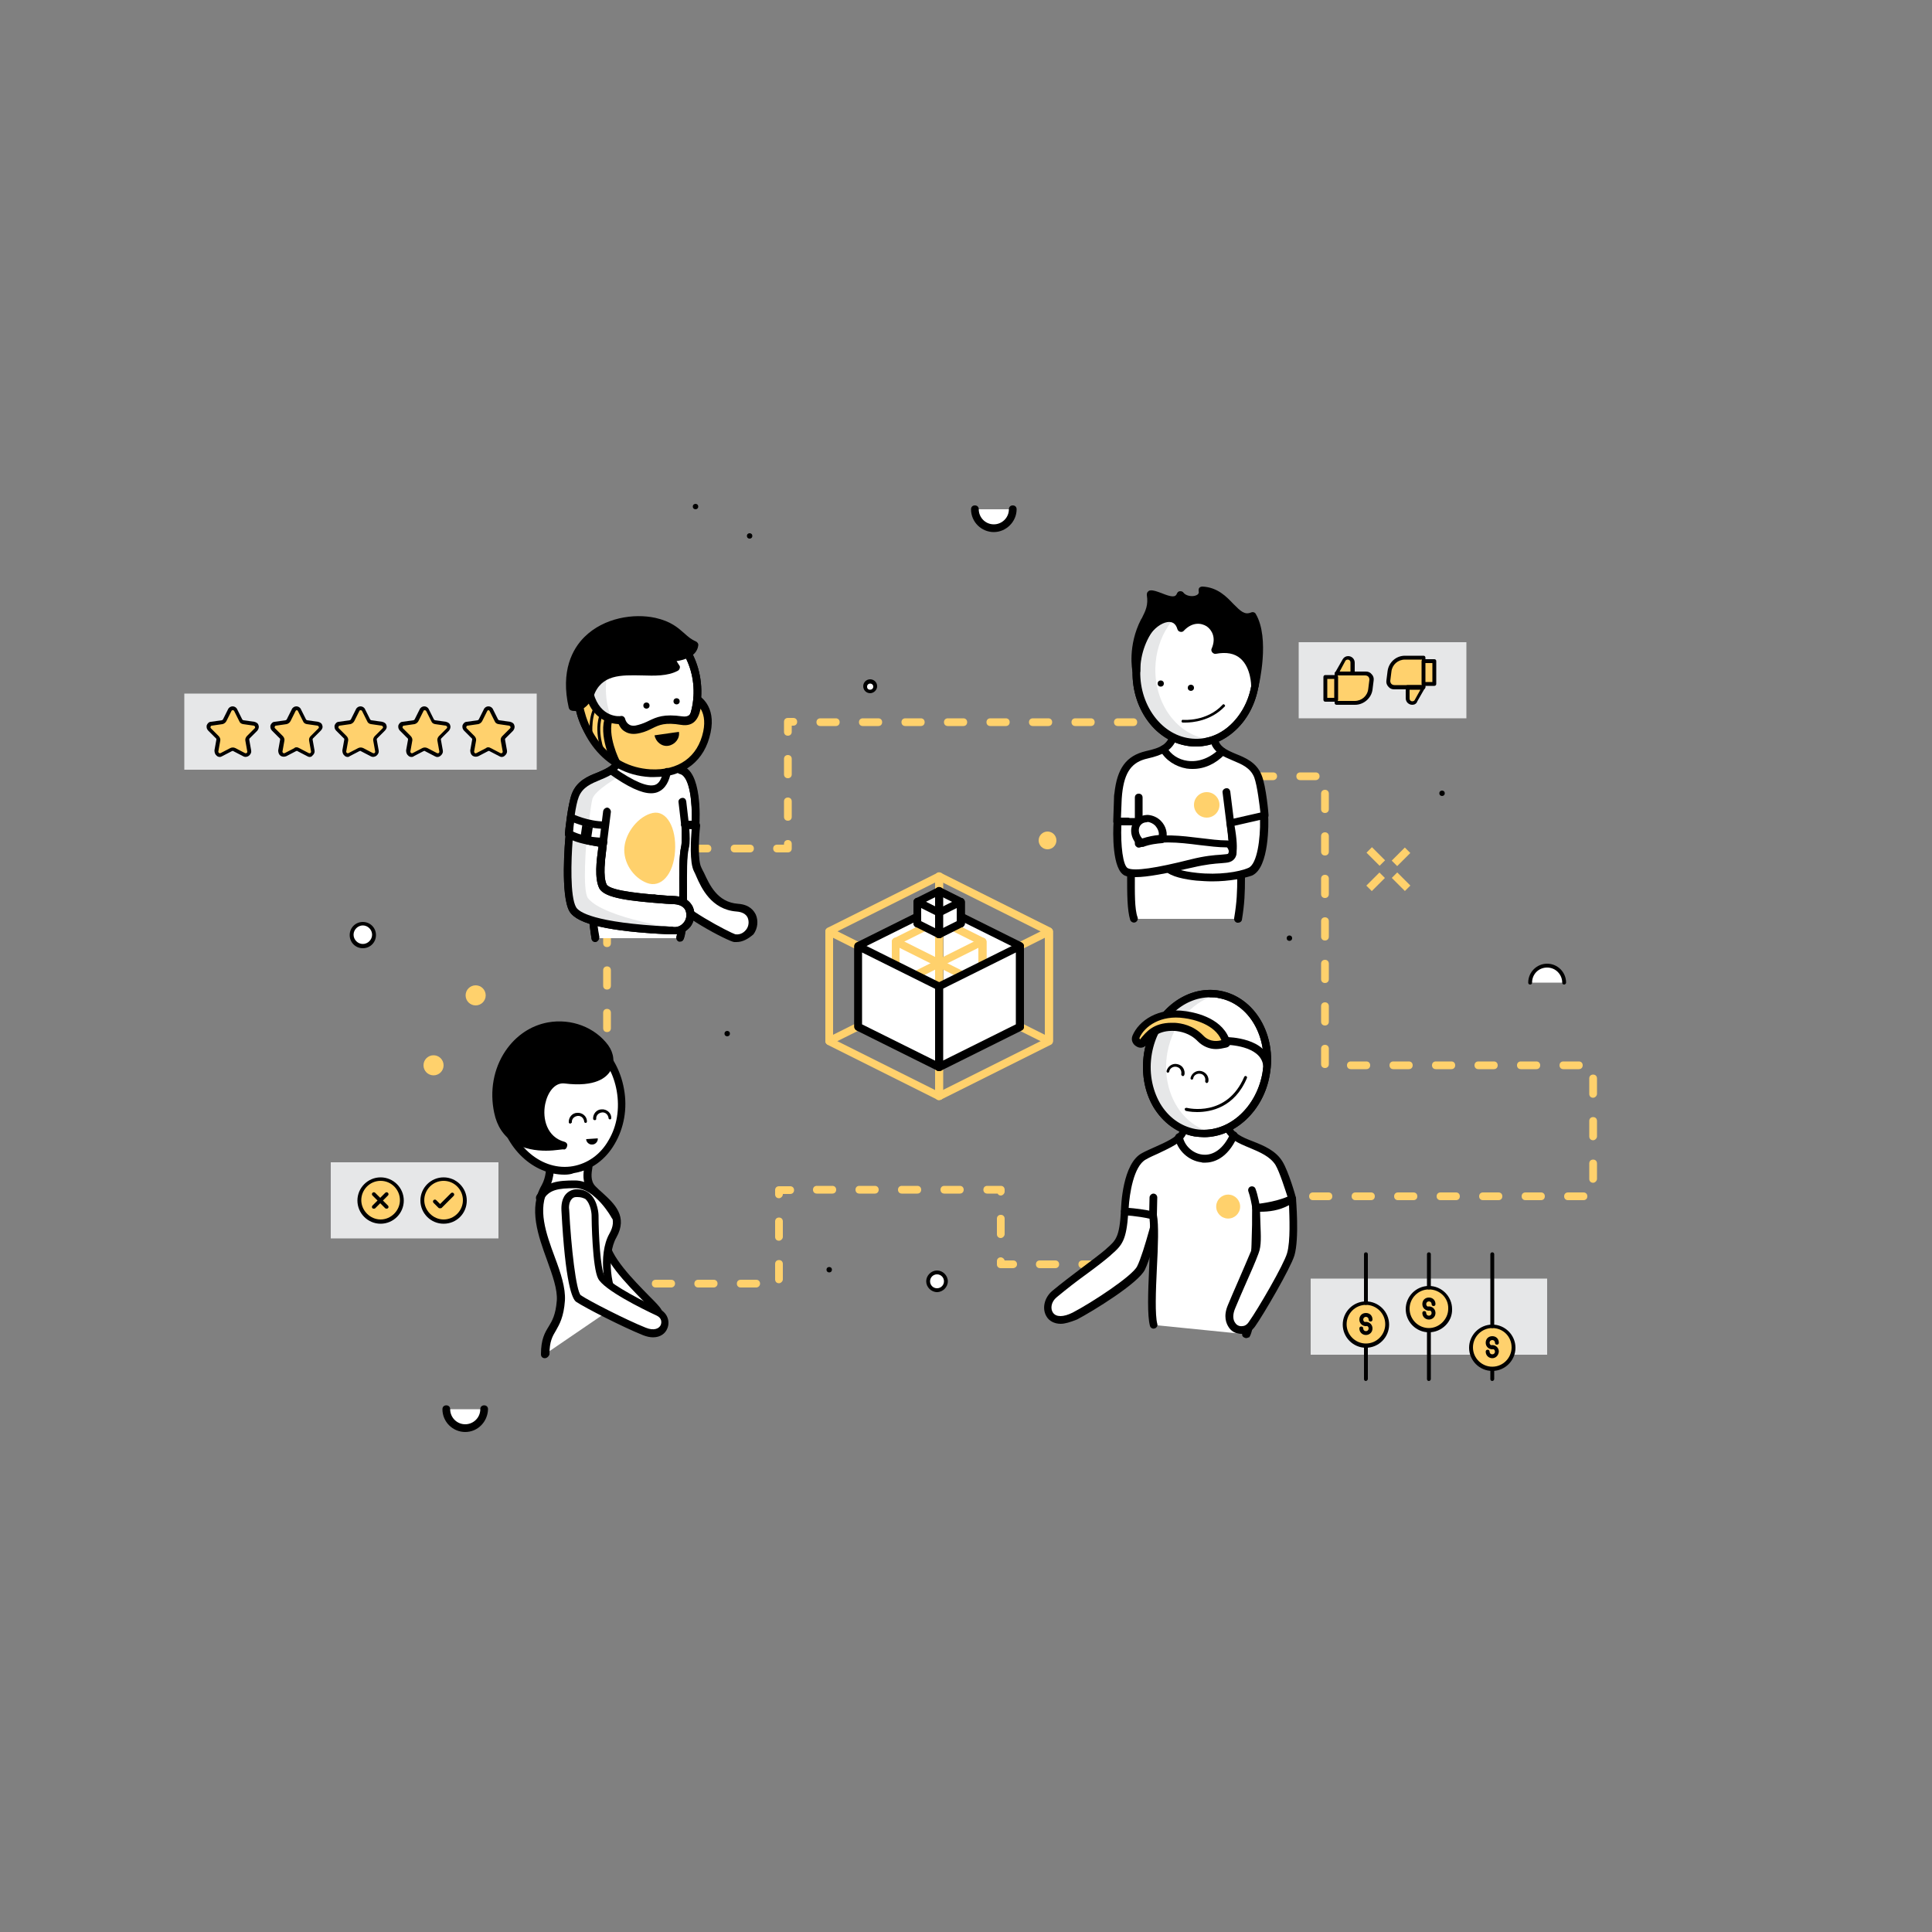 <svg xmlns="http://www.w3.org/2000/svg" xmlns:xlink="http://www.w3.org/1999/xlink" version="1.1" style="enable-background:new 0 0 500 500;" xml:space="preserve" width="500" height="500"><rect width="100%" height="100%" fill="#808080" stroke="none"/><rect id="backgroundrect" width="100%" height="100%" x="0" y="0" fill="none" stroke="none"/>
<style type="text/css">
	.st0{fill:#E6E7E8;}
	.st1{fill:#FFFFFF;}
	.st2{fill:#FFD16C;}
	.st3{fill:#FFD16D;}
	.st4{fill:#C7C8CA;}
	.st5{fill:#C7C8C9;}
	.st6{fill:#FFFFFF;stroke:#000000;stroke-width:2;stroke-linecap:round;stroke-linejoin:round;stroke-miterlimit:10;}
</style>





































<g class="currentLayer" style=""><title>Layer 1</title><g id="svg_134">
	<g id="svg_135">
		<g id="svg_136">
			<g id="svg_137">
				<path class="st2" d="M195.7,333.2h-4c-0.6,0-1-0.4-1-1s0.4-1,1-1h4c0.6,0,1,0.4,1,1S196.2,333.2,195.7,333.2z M184.7,333.2h-4      c-0.6,0-1-0.4-1-1s0.4-1,1-1h4c0.6,0,1,0.4,1,1S185.2,333.2,184.7,333.2z M173.7,333.2h-4c-0.6,0-1-0.4-1-1s0.4-1,1-1h4      c0.6,0,1,0.4,1,1S174.2,333.2,173.7,333.2z M162.7,333.2h-4c-0.6,0-1-0.4-1-1s0.4-1,1-1h4c0.6,0,1,0.4,1,1      S163.2,333.2,162.7,333.2z M201.6,332.1c-0.6,0-1-0.4-1-1v-4c0-0.6,0.4-1,1-1s1,0.4,1,1v4C202.6,331.6,202.1,332.1,201.6,332.1z       M306.1,328.2h-4c-0.6,0-1-0.4-1-1s0.4-1,1-1h4c0.6,0,1,0.4,1,1S306.7,328.2,306.1,328.2z M295.1,328.2h-4c-0.6,0-1-0.4-1-1      s0.4-1,1-1h4c0.6,0,1,0.4,1,1S295.7,328.2,295.1,328.2z M284.1,328.2h-4c-0.6,0-1-0.4-1-1s0.4-1,1-1h4c0.6,0,1,0.4,1,1      S284.7,328.2,284.1,328.2z M273.1,328.2h-4c-0.6,0-1-0.4-1-1s0.4-1,1-1h4c0.6,0,1,0.4,1,1S273.7,328.2,273.1,328.2z       M262.1,328.2H259c-0.6,0-1-0.4-1-1v-0.8c0-0.6,0.4-1,1-1c0.5,0,0.9,0.4,1,0.8h2.2c0.6,0,1,0.4,1,1S262.7,328.2,262.1,328.2z       M201.6,321.1c-0.6,0-1-0.4-1-1v-4c0-0.6,0.4-1,1-1s1,0.4,1,1v4C202.6,320.6,202.1,321.1,201.6,321.1z M259,320.4      c-0.6,0-1-0.4-1-1v-4c0-0.6,0.4-1,1-1s1,0.4,1,1v4C260,319.9,259.5,320.4,259,320.4z M201.6,310.1c-0.6,0-1-0.4-1-1v-1.1      c0-0.6,0.4-1,1-1h2.9c0.6,0,1,0.4,1,1s-0.4,1-1,1h-1.9v0.1C202.6,309.6,202.1,310.1,201.6,310.1z M259,309.4      c-0.4,0-0.7-0.2-0.8-0.5h-2.7c-0.6,0-1-0.4-1-1s0.4-1,1-1h3.5c0.6,0,1,0.4,1,1v0.5C260,308.9,259.5,309.4,259,309.4z       M248.4,308.9h-4c-0.6,0-1-0.4-1-1s0.4-1,1-1h4c0.6,0,1,0.4,1,1S249,308.9,248.4,308.9z M237.4,308.9h-4c-0.6,0-1-0.4-1-1      s0.4-1,1-1h4c0.6,0,1,0.4,1,1S238,308.9,237.4,308.9z M226.4,308.9h-4c-0.6,0-1-0.4-1-1s0.4-1,1-1h4c0.6,0,1,0.4,1,1      S227,308.9,226.4,308.9z M215.4,308.9h-4c-0.6,0-1-0.4-1-1s0.4-1,1-1h4c0.6,0,1,0.4,1,1S216,308.9,215.4,308.9z" id="svg_138"/>
			</g>
		</g>
	</g>
</g><g id="svg_139">
	<g id="svg_140">
		<g id="svg_141">
			<g id="svg_142">
				<path class="st2" d="M409.8,310.6h-4c-0.6,0-1-0.4-1-1s0.4-1,1-1h4c0.6,0,1,0.4,1,1S410.4,310.6,409.8,310.6z M398.8,310.6h-4      c-0.6,0-1-0.4-1-1s0.4-1,1-1h4c0.6,0,1,0.4,1,1S399.4,310.6,398.8,310.6z M387.8,310.6h-4c-0.6,0-1-0.4-1-1s0.4-1,1-1h4      c0.6,0,1,0.4,1,1S388.4,310.6,387.8,310.6z M376.8,310.6h-4c-0.6,0-1-0.4-1-1s0.4-1,1-1h4c0.6,0,1,0.4,1,1      S377.4,310.6,376.8,310.6z M365.8,310.6h-4c-0.6,0-1-0.4-1-1s0.4-1,1-1h4c0.6,0,1,0.4,1,1S366.4,310.6,365.8,310.6z       M354.8,310.6h-4c-0.6,0-1-0.4-1-1s0.4-1,1-1h4c0.6,0,1,0.4,1,1S355.4,310.6,354.8,310.6z M343.8,310.6h-4c-0.6,0-1-0.4-1-1      s0.4-1,1-1h4c0.6,0,1,0.4,1,1S344.4,310.6,343.8,310.6z M412.3,306.1c-0.6,0-1-0.4-1-1v-4c0-0.6,0.4-1,1-1s1,0.4,1,1v4      C413.3,305.6,412.8,306.1,412.3,306.1z M412.3,295.1c-0.6,0-1-0.4-1-1v-4c0-0.6,0.4-1,1-1s1,0.4,1,1v4      C413.3,294.6,412.8,295.1,412.3,295.1z M412.3,284.1c-0.6,0-1-0.4-1-1v-4c0-0.6,0.4-1,1-1s1,0.4,1,1v4      C413.3,283.6,412.8,284.1,412.3,284.1z M408.6,276.7h-4c-0.6,0-1-0.4-1-1s0.4-1,1-1h4c0.6,0,1,0.4,1,1S409.2,276.7,408.6,276.7z       M397.6,276.7h-4c-0.6,0-1-0.4-1-1s0.4-1,1-1h4c0.6,0,1,0.4,1,1S398.2,276.7,397.6,276.7z M386.6,276.7h-4c-0.6,0-1-0.4-1-1      s0.4-1,1-1h4c0.6,0,1,0.4,1,1S387.2,276.7,386.6,276.7z M375.6,276.7h-4c-0.6,0-1-0.4-1-1s0.4-1,1-1h4c0.6,0,1,0.4,1,1      S376.2,276.7,375.6,276.7z M364.6,276.7h-4c-0.6,0-1-0.4-1-1s0.4-1,1-1h4c0.6,0,1,0.4,1,1S365.2,276.7,364.6,276.7z       M353.6,276.7h-4c-0.6,0-1-0.4-1-1s0.4-1,1-1h4c0.6,0,1,0.4,1,1S354.2,276.7,353.6,276.7z M342.9,276.4c-0.6,0-1-0.4-1-1v-4      c0-0.6,0.4-1,1-1s1,0.4,1,1v4C343.9,276,343.5,276.4,342.9,276.4z M342.9,265.4c-0.6,0-1-0.4-1-1v-4c0-0.6,0.4-1,1-1s1,0.4,1,1      v4C343.9,265,343.5,265.4,342.9,265.4z M342.9,254.4c-0.6,0-1-0.4-1-1v-4c0-0.6,0.4-1,1-1s1,0.4,1,1v4      C343.9,254,343.5,254.4,342.9,254.4z M342.9,243.4c-0.6,0-1-0.4-1-1v-4c0-0.6,0.4-1,1-1s1,0.4,1,1v4      C343.9,243,343.5,243.4,342.9,243.4z M342.9,232.4c-0.6,0-1-0.4-1-1v-4c0-0.6,0.4-1,1-1s1,0.4,1,1v4      C343.9,232,343.5,232.4,342.9,232.4z M342.9,221.4c-0.6,0-1-0.4-1-1v-4c0-0.6,0.4-1,1-1s1,0.4,1,1v4      C343.9,221,343.5,221.4,342.9,221.4z M342.9,210.4c-0.6,0-1-0.4-1-1v-4c0-0.6,0.4-1,1-1s1,0.4,1,1v4      C343.9,210,343.5,210.4,342.9,210.4z M340.5,201.9h-4c-0.6,0-1-0.4-1-1s0.4-1,1-1h4c0.6,0,1,0.4,1,1S341,201.9,340.5,201.9z       M329.5,201.9h-4c-0.6,0-1-0.4-1-1s0.4-1,1-1h4c0.6,0,1,0.4,1,1S330,201.9,329.5,201.9z" id="svg_143"/>
			</g>
		</g>
	</g>
</g><g id="svg_144">
	<g id="svg_145">
		<g id="svg_146">
			<g id="svg_147">
				<path class="st2" d="M203.9,220.6h-2.8c-0.6,0-1-0.4-1-1s0.4-1,1-1h1.8v-0.2c0-0.6,0.4-1,1-1s1,0.4,1,1v1.2      C204.9,220.2,204.5,220.6,203.9,220.6z M194.1,220.6h-4c-0.6,0-1-0.4-1-1s0.4-1,1-1h4c0.6,0,1,0.4,1,1S194.7,220.6,194.1,220.6z       M183.1,220.6h-4c-0.6,0-1-0.4-1-1s0.4-1,1-1h4c0.6,0,1,0.4,1,1S183.7,220.6,183.1,220.6z M172.1,220.6h-4c-0.6,0-1-0.4-1-1      s0.4-1,1-1h4c0.6,0,1,0.4,1,1S172.7,220.6,172.1,220.6z M203.9,212.4c-0.6,0-1-0.4-1-1v-4c0-0.6,0.4-1,1-1s1,0.4,1,1v4      C204.9,212,204.5,212.4,203.9,212.4z M203.9,201.4c-0.6,0-1-0.4-1-1v-4c0-0.6,0.4-1,1-1s1,0.4,1,1v4      C204.9,201,204.5,201.4,203.9,201.4z M203.9,190.4c-0.6,0-1-0.4-1-1v-2.6c0-0.6,0.4-1,1-1h1.4c0.6,0,1,0.4,1,1s-0.4,1-1,1h-0.4      v1.6C204.9,190,204.5,190.4,203.9,190.4z M302.3,187.9h-2c-0.6,0-1-0.4-1-1s0.4-1,1-1h2c0.6,0,1,0.4,1,1      S302.9,187.9,302.3,187.9z M293.3,187.9h-4c-0.6,0-1-0.4-1-1s0.4-1,1-1h4c0.6,0,1,0.4,1,1S293.9,187.9,293.3,187.9z       M282.3,187.9h-4c-0.6,0-1-0.4-1-1s0.4-1,1-1h4c0.6,0,1,0.4,1,1S282.9,187.9,282.3,187.9z M271.3,187.9h-4c-0.6,0-1-0.4-1-1      s0.4-1,1-1h4c0.6,0,1,0.4,1,1S271.9,187.9,271.3,187.9z M260.3,187.9h-4c-0.6,0-1-0.4-1-1s0.4-1,1-1h4c0.6,0,1,0.4,1,1      S260.9,187.9,260.3,187.9z M249.3,187.9h-4c-0.6,0-1-0.4-1-1s0.4-1,1-1h4c0.6,0,1,0.4,1,1S249.9,187.9,249.3,187.9z       M238.3,187.9h-4c-0.6,0-1-0.4-1-1s0.4-1,1-1h4c0.6,0,1,0.4,1,1S238.9,187.9,238.3,187.9z M227.3,187.9h-4c-0.6,0-1-0.4-1-1      s0.4-1,1-1h4c0.6,0,1,0.4,1,1S227.9,187.9,227.3,187.9z M216.3,187.9h-4c-0.6,0-1-0.4-1-1s0.4-1,1-1h4c0.6,0,1,0.4,1,1      S216.9,187.9,216.3,187.9z" id="svg_148"/>
			</g>
		</g>
	</g>
</g><g id="svg_149">
	<g id="svg_150">
		<g id="svg_151">
			<g id="svg_152">
				<path class="st2" d="M157.1,267.1c-0.6,0-1-0.4-1-1v-4c0-0.6,0.4-1,1-1s1,0.4,1,1v4C158.1,266.7,157.7,267.1,157.1,267.1z       M157.1,256.1c-0.6,0-1-0.4-1-1v-4c0-0.6,0.4-1,1-1s1,0.4,1,1v4C158.1,255.7,157.7,256.1,157.1,256.1z M157.1,245.1      c-0.6,0-1-0.4-1-1v-4c0-0.6,0.4-1,1-1s1,0.4,1,1v4C158.1,244.7,157.7,245.1,157.1,245.1z M157.1,234.1c-0.6,0-1-0.4-1-1v-0.6      c0-0.6,0.4-1,1-1s1,0.4,1,1v0.6C158.1,233.7,157.7,234.1,157.1,234.1z" id="svg_153"/>
			</g>
		</g>
	</g>
</g><g id="svg_154">
	<g id="svg_155">
		<g id="svg_156">
			<g id="svg_157">
				<g id="svg_158">
					<path class="st1" d="M320.4,237.8c0.8-4.4,0.8-7.1,0.8-11c0-2.9-1.8-4.1-2-6.3l-0.7-7.5c0,0,5.1,0,8.8-2c0,0-0.6-7.3-1.8-10.1       c-2.3-5.8-10.4-4.3-11.3-9.7c0,0,0,0,0,0c-1.9,0.5-3.9,0.6-5.9,0.3c-1.5-0.3-2.9-0.8-4.2-1.5l0,0c-1,3.4-3,4.5-7.2,5.4       c-4.7,1-6.7,4.1-7.3,10.1c0,0.4-0.1,0.9-0.1,1.3l-0.2,5.9c0,0,1.8,0,2.7,0c0,1.6,0.1,2.2,0.4,3.7c1.2,5.3-0.2,16.9,1.2,21.4" id="svg_159"/>
				</g>
			</g>
		</g>
		<g id="svg_160">
			<g id="svg_161">
				<g id="svg_162">
					<path d="M320.4,238.8c-0.1,0-0.1,0-0.2,0c-0.5-0.1-0.9-0.6-0.8-1.2c0.7-4.2,0.8-6.8,0.8-10.8c0-1.4-0.5-2.3-1-3.3       c-0.4-0.8-0.9-1.7-1-2.8l-0.7-7.6c0-0.3,0.1-0.6,0.3-0.8s0.5-0.3,0.7-0.3c0,0,4.4,0,7.7-1.6c-0.2-1.8-0.8-7-1.6-9.2       c-1-2.5-3.2-3.4-5.6-4.4c-2.3-1-4.7-1.9-5.6-4.5c-1.8,0.4-3.6,0.4-5.4,0.1c-1.2-0.2-2.3-0.6-3.5-1.1c-1.3,3-3.6,4.1-7.5,5       c-4.1,0.9-6,3.5-6.6,9.2c0,0.4-0.1,0.8-0.1,1.2l-0.2,4.9c0.5,0,1.2,0,1.7,0c0.3,0,0.5,0.1,0.7,0.3c0.2,0.2,0.3,0.5,0.3,0.7       c0,1.5,0,2,0.4,3.5c0.6,2.6,0.6,6.7,0.5,10.6c0,4.2-0.1,8.5,0.7,10.7c0.2,0.5-0.1,1.1-0.6,1.3c-0.5,0.2-1.1-0.1-1.3-0.6       c-0.8-2.6-0.8-6.8-0.8-11.4c0-3.8,0.1-7.8-0.5-10.2c-0.3-1.2-0.4-1.9-0.4-2.9c-0.8,0-1.7,0-1.7,0c0,0,0,0,0,0       c-0.3,0-0.5-0.1-0.7-0.3c-0.2-0.2-0.3-0.5-0.3-0.7l0.2-5.9c0-0.4,0-0.9,0.1-1.3c0.7-6.6,3.1-9.8,8.1-11c4-0.9,5.6-1.7,6.5-4.7       c0.1-0.3,0.3-0.5,0.6-0.6c0.3-0.1,0.6-0.1,0.9,0.1c1.2,0.7,2.5,1.2,3.9,1.4c1.8,0.3,3.6,0.2,5.5-0.3c0.3-0.1,0.7,0,0.9,0.2       c0.2,0.2,0.3,0.4,0.4,0.6c0.4,2.1,2,2.9,4.6,4c2.5,1,5.4,2.2,6.7,5.5c1.2,2.9,1.8,10.1,1.8,10.4c0,0.4-0.2,0.8-0.5,1       c-2.8,1.6-6.4,2-8.2,2.1l0.6,6.5c0.1,0.7,0.4,1.4,0.8,2.1c0.6,1.1,1.2,2.3,1.2,4.3c0,4.1-0.1,6.8-0.8,11.1       C321.3,238.5,320.9,238.8,320.4,238.8z M314.1,191.2L314.1,191.2L314.1,191.2z" id="svg_163"/>
				</g>
			</g>
		</g>
	</g>
	<g id="svg_164">
		<g id="svg_165">
			<g id="svg_166">
				<g id="svg_167">
					
						<ellipse transform="matrix(0.019,-1,1,0.019,129.604,480.084) " class="st1" cx="309.6" cy="174" rx="18.2" ry="15.5" id="svg_168"/>
				</g>
			</g>
		</g>
		<g id="svg_169">
			<g id="svg_170">
				<g id="svg_171">
					<path d="M309.5,193.2c-0.1,0-0.2,0-0.3,0c-4.4-0.1-8.6-2.2-11.6-5.9c-3-3.7-4.6-8.5-4.5-13.6l0,0c0.1-5.1,1.9-9.9,5-13.4       c3.2-3.6,7.4-5.5,11.8-5.5c4.4,0.1,8.6,2.2,11.6,5.9c3,3.7,4.6,8.5,4.5,13.6c-0.1,5.1-1.9,9.9-5,13.4       C317.9,191.2,313.8,193.2,309.5,193.2z M309.7,156.8c-3.8,0-7.3,1.7-10.1,4.8c-2.8,3.2-4.5,7.5-4.5,12.1l0,0       c-0.1,4.6,1.4,9,4.1,12.3c2.7,3.3,6.3,5.1,10.1,5.2c3.9,0.1,7.5-1.6,10.3-4.8c2.8-3.2,4.5-7.5,4.5-12.1s-1.4-9-4.1-12.3       c-2.7-3.3-6.3-5.1-10.1-5.2C309.8,156.8,309.7,156.8,309.7,156.8z M294,173.7L294,173.7L294,173.7z" id="svg_172"/>
				</g>
			</g>
		</g>
	</g>
	<g id="svg_173">
		<g id="svg_174">
			<g id="svg_175">
				<g id="svg_176">
					<path class="st0" d="M299,172.9c0.2-8.1,4.8-14.9,11.1-17.1c-0.1,0-0.1,0-0.2,0c-8.6-0.2-15.7,7.8-15.9,17.9       c-0.2,10.1,6.6,18.3,15.2,18.5c1.7,0,3.3-0.3,4.8-0.8C305.5,191.1,298.8,182.9,299,172.9z" id="svg_177"/>
				</g>
			</g>
		</g>
	</g>
	<g id="svg_178">
		<g id="svg_179">
			<g id="svg_180">
				<g id="svg_181">
					<path d="M306.8,187c-0.4,0-0.7,0-0.7,0c-0.2,0-0.4-0.2-0.3-0.4c0-0.2,0.2-0.4,0.4-0.3c0.1,0,6.1,0.5,10.2-3.9       c0.1-0.2,0.4-0.2,0.5,0c0.2,0.1,0.2,0.4,0,0.5C313.3,186.6,308.6,187,306.8,187z" id="svg_182"/>
				</g>
			</g>
		</g>
	</g>
	<g id="svg_183">
		<g id="svg_184">
			<g id="svg_185">
				<g id="svg_186">
					<path d="M309.5,193.2c-0.1,0-0.2,0-0.3,0c-4.4-0.1-8.6-2.2-11.6-5.9c-3-3.7-4.6-8.5-4.5-13.6l0,0c0.1-5.1,1.9-9.9,5-13.4       c3.2-3.6,7.4-5.5,11.8-5.5c4.4,0.1,8.6,2.2,11.6,5.9c3,3.7,4.6,8.5,4.5,13.6c-0.1,5.1-1.9,9.9-5,13.4       C317.9,191.2,313.8,193.2,309.5,193.2z M309.7,156.8c-3.8,0-7.3,1.7-10.1,4.8c-2.8,3.2-4.5,7.5-4.5,12.1l0,0       c-0.1,4.6,1.4,9,4.1,12.3c2.7,3.3,6.3,5.1,10.1,5.2c3.9,0.1,7.5-1.6,10.3-4.8c2.8-3.2,4.5-7.5,4.5-12.1s-1.4-9-4.1-12.3       c-2.7-3.3-6.3-5.1-10.1-5.2C309.8,156.8,309.7,156.8,309.7,156.8z M294,173.7L294,173.7L294,173.7z" id="svg_187"/>
				</g>
			</g>
		</g>
	</g>
	<g id="svg_188">
		<g id="svg_189">
			<g id="svg_190">
				<g id="svg_191">
					<path d="M294,173.7c0,0-1.3-6.3,2.1-12.9c1.1-2.2,2.1-3.8,1.5-6.9c1.7-0.2,6.4,3.4,7.7,0.2c1.5,2,6.2,1.7,5.8-1.3       c7,0.3,8.2,8.6,13,6.7c3.6,6,0.6,18.1,0.6,18.1s0.1-11.1-10.3-9.3c2.6-6-4.2-10.5-8.8-5.7C304,156.4,293.6,161.6,294,173.7z" id="svg_192"/>
				</g>
			</g>
		</g>
		<g id="svg_193">
			<g id="svg_194">
				<g id="svg_195">
					<path d="M324.8,178.5c0,0-0.1,0-0.1,0c-0.5-0.1-0.9-0.5-0.9-1c0,0,0-4.7-2.8-7.1c-1.5-1.3-3.6-1.7-6.3-1.2       c-0.4,0.1-0.7-0.1-1-0.4c-0.2-0.3-0.3-0.7-0.1-1c1.2-2.8,0-4.8-1.3-5.7c-1.4-0.9-3.7-1.2-5.9,1.1c-0.2,0.3-0.6,0.4-1,0.3       c-0.4-0.1-0.6-0.4-0.7-0.7c-0.4-1.4-1.3-2-2.6-1.8c-3.1,0.5-7.3,5.1-7,12.6c0,0.5-0.4,1-0.9,1c-0.5,0.1-1-0.3-1.1-0.8       c-0.1-0.3-1.3-6.7,2.2-13.5l0.2-0.3c1-2,1.7-3.4,1.3-6c0-0.3,0-0.5,0.2-0.8c0.2-0.2,0.4-0.4,0.7-0.4c0.8-0.1,1.8,0.3,2.9,0.7       c2.7,1.1,3.6,1.1,4,0.1c0.1-0.3,0.4-0.6,0.8-0.6c0.4,0,0.7,0.1,0.9,0.4c0.6,0.8,2.2,1.1,3.2,0.7c0.8-0.3,0.8-0.8,0.7-1.2       c0-0.3,0-0.6,0.2-0.8s0.5-0.3,0.8-0.3c3.9,0.2,6.2,2.6,8,4.5c1.9,1.9,2.9,2.9,4.6,2.2c0.5-0.2,1,0,1.2,0.4       c3.7,6.3,0.8,18.3,0.7,18.8C325.6,178.2,325.2,178.5,324.8,178.5z M316.6,167c2.2,0,4.1,0.6,5.6,1.9c1.1,1,1.9,2.1,2.4,3.3       c0.4-3.6,0.5-8.4-1-11.6c-2.5,0.6-4.3-1.2-5.9-3c-1.6-1.6-3.2-3.3-5.7-3.8c-0.2,0.9-0.9,1.7-1.9,2.1c-1.3,0.5-3.2,0.4-4.6-0.4       c-1.6,1.6-4.2,0.5-5.9-0.1c-0.3-0.1-0.6-0.2-0.9-0.3c0.1,2.5-0.7,4-1.6,5.8l-0.2,0.3c-0.2,0.4-0.4,0.7-0.5,1.1       c1.5-1.9,3.4-3.1,5.3-3.3c1.8-0.3,3.3,0.4,4.2,1.9c2.5-1.9,5.4-1.7,7.3-0.4c1.8,1.2,3.2,3.6,2.6,6.6       C316.1,167.1,316.4,167,316.6,167z" id="svg_196"/>
				</g>
			</g>
		</g>
	</g>
	<g id="svg_197">
		<g id="svg_198">
			<g id="svg_199">
				<g id="svg_200">
					<g id="svg_201">
						<circle cx="308.2" cy="178" r="0.8" id="svg_202"/>
					</g>
				</g>
			</g>
		</g>
		<g id="svg_203">
			<g id="svg_204">
				<g id="svg_205">
					<g id="svg_206">
						<circle cx="300.4" cy="176.9" r="0.8" id="svg_207"/>
					</g>
				</g>
			</g>
		</g>
	</g>
	<g id="svg_208">
		<g id="svg_209">
			<g id="svg_210">
				<g id="svg_211">
					<path d="M294.7,213.6c-0.6,0-1-0.4-1-1v-6.2c0-0.6,0.4-1,1-1s1,0.4,1,1v6.2C295.7,213.2,295.3,213.6,294.7,213.6z" id="svg_212"/>
				</g>
			</g>
		</g>
	</g>
	<g id="svg_213">
		<g id="svg_214">
			<g id="svg_215">
				<g id="svg_216">
					<line class="st1" x1="318.5" y1="213" x2="317.5" y2="205" id="svg_217"/>
				</g>
			</g>
		</g>
		<g id="svg_218">
			<g id="svg_219">
				<g id="svg_220">
					<path d="M318.4,214c-0.5,0-0.9-0.4-1-0.9l-1-8c-0.1-0.5,0.3-1,0.9-1.1c0.6-0.1,1,0.3,1.1,0.9l1,8c0.1,0.5-0.3,1-0.9,1.1       C318.5,214,318.5,214,318.4,214z" id="svg_221"/>
				</g>
			</g>
		</g>
	</g>
	<g id="svg_222">
		<g id="svg_223">
			<g id="svg_224">
				<g id="svg_225">
					<path class="st1" d="M318.5,213l8.8-2c0,0,0.5,12.8-3.6,14.5c-2.6,1.2-8.2,2-13.9,1.4c-2.8-0.3-6.2-1-7.4-2.2c0,0,5-1.6,9.4-2       c4.1-0.4,5.7-0.3,6.9-1.2C320,220.9,318.5,213,318.5,213z" id="svg_226"/>
				</g>
			</g>
		</g>
		<g id="svg_227">
			<g id="svg_228">
				<g id="svg_229">
					<path d="M313.7,228.1c-1.3,0-2.7-0.1-4.1-0.2c-2.9-0.3-6.6-1-8-2.5c-0.2-0.2-0.3-0.6-0.3-0.9c0.1-0.3,0.3-0.6,0.7-0.7       c0.2-0.1,5.2-1.6,9.6-2c0.9-0.1,1.7-0.2,2.3-0.2c2.2-0.2,3.4-0.3,4.1-0.8c0.3-0.8,0-4.2-0.6-7.5c-0.1-0.5,0.2-1,0.8-1.2l8.8-2       c0.3-0.1,0.6,0,0.8,0.2c0.2,0.2,0.4,0.5,0.4,0.8c0.1,1.4,0.4,13.5-4.2,15.5C322,227.3,318.2,228.1,313.7,228.1z M305,225       c1.2,0.4,2.9,0.7,4.8,0.9c5.5,0.6,10.8-0.2,13.3-1.3c2.3-1,3.1-7.7,3-12.4l-6.6,1.5c1.3,7.4,0.1,8.4-0.4,8.6       c-1.1,0.8-2.4,0.9-5,1.1c-0.7,0.1-1.4,0.1-2.3,0.2C309.5,223.9,306.9,224.5,305,225z" id="svg_230"/>
				</g>
			</g>
		</g>
	</g>
	<g id="svg_231">
		<g id="svg_232">
			<g id="svg_233">
				<g id="svg_234">
					<path class="st1" d="M294.7,212.6l-5.5,0c0,0-0.7,11.7,2.3,13c2.4,1.1,9.8-0.5,17-2.2c5.4-1.3,8-1,9.5-1.4       c1.8-0.5,1.1-3.6-0.5-3.6c-6.7,0-15.9-2.9-22.8,0.1C294.7,215.3,294.7,212.6,294.7,212.6z" id="svg_235"/>
				</g>
			</g>
		</g>
		<g id="svg_236">
			<g id="svg_237">
				<g id="svg_238">
					<path d="M293.9,227c-1.2,0-2.2-0.1-2.8-0.4c-3.3-1.5-3.1-11.1-2.9-14c0-0.5,0.5-0.9,1-0.9l5.5,0c0,0,0,0,0,0       c0.3,0,0.5,0.1,0.7,0.3c0.2,0.2,0.3,0.4,0.3,0.7v4.4c4.7-1.5,10.1-0.8,15-0.2c2.5,0.3,4.8,0.6,6.8,0.6c1.4,0,2.3,1.3,2.5,2.6       c0.2,1.4-0.5,2.6-1.8,3c-0.6,0.2-1.3,0.2-2.2,0.3c-1.6,0.1-3.9,0.3-7.3,1.1C301.6,226.1,296.9,227,293.9,227z M290.2,213.6       c-0.2,5.1,0.4,10.5,1.7,11.1c1.7,0.8,7.2,0,16.3-2.3c3.6-0.9,6-1.1,7.7-1.2c0.8-0.1,1.4-0.1,1.8-0.2c0.3-0.1,0.3-0.6,0.3-0.8       c-0.1-0.5-0.4-0.9-0.5-0.9c-2.2,0-4.5-0.3-7.1-0.6c-5.4-0.7-10.9-1.3-15.3,0.6c-0.3,0.1-0.7,0.1-0.9-0.1       c-0.3-0.2-0.5-0.5-0.5-0.8v-4.8L290.2,213.6z" id="svg_239"/>
				</g>
			</g>
		</g>
	</g>
	<g id="svg_240">
		<g id="svg_241">
			<g id="svg_242">
				<g id="svg_243">
					<path class="st1" d="M299.7,213.1c-1.5-1.5-3.8-1.7-5.1-0.4c-1.3,1.3-1.1,3.6,0.4,5.1c0.1,0.1,0.3,0.2,0.4,0.4       c2-0.8,4-1,5.3-1.1C301.2,215.8,300.8,214.2,299.7,213.1z" id="svg_244"/>
				</g>
			</g>
		</g>
		<g id="svg_245">
			<g id="svg_246">
				<g id="svg_247">
					<path d="M295.4,219.2c-0.2,0-0.4-0.1-0.6-0.2c-0.2-0.2-0.4-0.3-0.5-0.4c-1.9-1.9-2.1-4.8-0.4-6.5c0.8-0.8,2-1.2,3.2-1.2       c1.2,0.1,2.4,0.6,3.3,1.5c1.4,1.4,1.9,3.4,1.3,5.1c-0.1,0.4-0.5,0.6-0.9,0.7c-1.3,0.1-3.2,0.3-5,1       C295.6,219.1,295.5,219.2,295.4,219.2z M300.7,217.1L300.7,217.1L300.7,217.1z M296.8,212.8c-0.6,0-1.1,0.2-1.5,0.6       c-0.9,0.9-0.7,2.5,0.3,3.6c1.5-0.5,3.1-0.8,4.3-0.9c0.1-0.8-0.3-1.7-0.9-2.4c-0.6-0.6-1.3-0.9-2-1       C296.9,212.8,296.8,212.8,296.8,212.8z" id="svg_248"/>
				</g>
			</g>
		</g>
	</g>
	<g id="svg_249">
		<g id="svg_250">
			<g id="svg_251">
				<g id="svg_252">
					<path d="M308.7,199c-0.5,0-1,0-1.6-0.1c-2.9-0.5-5.5-2.2-6.8-4.6c-0.3-0.5-0.1-1.1,0.4-1.3c0.5-0.3,1.1-0.1,1.3,0.4       c0.9,1.8,3,3.2,5.3,3.5c2.9,0.4,5.8-0.7,8.3-3.1c0.4-0.4,1-0.4,1.4,0s0.4,1,0,1.4C314.6,197.7,311.7,199,308.7,199z" id="svg_253"/>
				</g>
			</g>
		</g>
	</g>
	<g id="svg_254">
		<g id="svg_255">
			<g id="svg_256">
				<g id="svg_257">
					<circle class="st2" cx="312.3" cy="208.3" r="3.3" id="svg_258"/>
				</g>
			</g>
		</g>
	</g>
</g><g id="svg_259">
	<g id="svg_260">
		<g id="svg_261">
			<g id="svg_262">
				<g id="svg_263">
					<path class="st1" d="M171.6,211.6c3.6,2,8.4,2,8.4,2s-1,8.8,0.4,11.4c1.4,2.6,3.3,9.4,10.2,9.9c6.4,0.5,4.5,8.5-0.5,7.9       c-0.9-0.1-14.6-6.9-17.6-11.8C170.2,227,171.6,211.6,171.6,211.6z" id="svg_264"/>
				</g>
			</g>
		</g>
		<g id="svg_265">
			<g id="svg_266">
				<g id="svg_267">
					<path d="M190.6,243.8c-0.2,0-0.4,0-0.6,0c-1.3-0.1-15.2-7.1-18.3-12.3c-2.4-4.1-1.2-18.3-1-19.9c0-0.3,0.2-0.6,0.5-0.8       c0.3-0.2,0.7-0.2,1,0c3.4,1.9,7.8,1.8,7.9,1.8c0.3,0,0.6,0.1,0.8,0.3c0.2,0.2,0.3,0.5,0.3,0.8c-0.4,3.3-0.6,9.1,0.3,10.8       c0.2,0.4,0.4,0.9,0.7,1.4c1.4,3,3.4,7.6,8.8,8c3,0.2,4.1,1.8,4.6,2.8c0.7,1.6,0.5,3.6-0.6,5.1       C193.6,243,192.2,243.8,190.6,243.8z M172.5,213.1c-0.4,5-0.7,14.6,0.9,17.3c2.6,4.4,15.6,11,16.9,11.4       c1.5,0.2,2.4-0.7,2.8-1.2c0.7-0.9,0.8-2.1,0.4-3.1c-0.4-0.9-1.4-1.5-2.9-1.6c-6.5-0.5-9.1-6.1-10.4-9.1       c-0.2-0.5-0.4-0.9-0.6-1.3c-1.2-2.3-0.8-8.3-0.6-10.9C177.4,214.4,174.9,214.1,172.5,213.1z" id="svg_268"/>
				</g>
			</g>
		</g>
	</g>
	<g id="svg_269">
		<g id="svg_270">
			<g id="svg_271">
				<g id="svg_272">
					<path class="st1" d="M154.1,242.8c-0.8-4.4-0.8-7.1-0.8-11c0-2.9,1.8-4.1,2-6.3l0.7-7.5c0,0-5.1,0-8.8-2c0,0,0.6-7.3,1.8-10.1       c2.3-5.8,10.4-4.3,11.3-9.7c0,0,0,0,0,0c1.9,0.5,3.9,0.6,5.9,0.3c1.5-0.3,2.9-0.8,4.2-1.5l0,0c1,3.4,1.5,3.5,5.7,4.4       c4.7,1,3.8,14.2,3.8,14.2s-1.8,0-2.7,0c0,1.6,0.3,4.3,0,5.8c-1.2,5.3,0.2,18.9-1.2,23.4" id="svg_273"/>
				</g>
			</g>
		</g>
		<g id="svg_274">
			<g id="svg_275">
				<g id="svg_276">
					<path d="M154.1,243.8c-0.5,0-0.9-0.3-1-0.8c-0.7-4.3-0.8-7.1-0.8-11.1c0-1.9,0.7-3.2,1.2-4.3c0.4-0.7,0.7-1.4,0.8-2.2l0.6-6.5       c-1.8-0.1-5.3-0.5-8.2-2.1c-0.3-0.2-0.5-0.6-0.5-1c0-0.3,0.7-7.5,1.8-10.4c1.3-3.3,4.1-4.5,6.7-5.5c2.6-1.1,4.3-1.9,4.6-4       c0-0.2,0.1-0.4,0.3-0.6c0.2-0.2,0.6-0.3,1-0.2c1.8,0.5,3.7,0.6,5.5,0.3c1.3-0.2,2.6-0.7,3.9-1.4c0.3-0.1,0.6-0.2,0.9-0.1       c0.3,0.1,0.5,0.4,0.6,0.6c0.8,2.8,0.8,2.8,4.6,3.6l0.3,0.1c5.3,1.2,4.7,13.8,4.6,15.3c0,0.5-0.5,0.9-1,0.9c0,0,0,0,0,0       c0,0-0.8,0-1.6,0c0,0.1,0,0.2,0,0.2c0.1,1.6,0.2,3.5-0.1,4.7c-0.6,2.4-0.5,6.8-0.5,11.1c0,5.1,0.1,9.9-0.8,12.5       c-0.2,0.5-0.7,0.8-1.3,0.6c-0.5-0.2-0.8-0.7-0.6-1.3c0.7-2.3,0.7-7.1,0.7-11.8c0-4.6-0.1-8.9,0.5-11.5c0.2-1,0.1-2.8,0.1-4.2       c0-0.5,0-0.9-0.1-1.3c0-0.3,0.1-0.5,0.3-0.7c0.2-0.2,0.4-0.3,0.7-0.3c0.5,0,1.2,0,1.7,0c0.2-4.3-0.4-11.7-3.1-12.3l-0.3-0.1       c-3.7-0.8-4.7-1.1-5.7-3.9c-1.1,0.5-2.3,0.9-3.4,1.1c-1.8,0.3-3.6,0.3-5.4-0.1c-0.9,2.5-3.3,3.5-5.6,4.5       c-2.4,1-4.6,1.9-5.6,4.4c-0.9,2.2-1.4,7.3-1.6,9.2c3.3,1.6,7.7,1.6,7.7,1.6c0.3,0,0.5,0.1,0.7,0.3s0.3,0.5,0.3,0.8l-0.7,7.5       c-0.1,1.2-0.6,2-1,2.9c-0.5,1-1,1.9-1,3.3c0,3.9,0,6.6,0.8,10.8c0.1,0.5-0.3,1.1-0.8,1.2C154.2,243.7,154.2,243.8,154.1,243.8z       " id="svg_277"/>
				</g>
			</g>
		</g>
	</g>
	<g id="svg_278">
		<g id="svg_279">
			<g id="svg_280">
				<g id="svg_281">
					
						<ellipse transform="matrix(1,-0.019,0.019,1,-3.452,3.245) " class="st1" cx="165" cy="178.9" rx="15.5" ry="18.2" id="svg_282"/>
				</g>
			</g>
		</g>
		<g id="svg_283">
			<g id="svg_284">
				<g id="svg_285">
					<path d="M165.1,198.1c-4.3,0-8.4-1.9-11.6-5.5c-3.2-3.6-4.9-8.3-5-13.4c-0.2-10.6,7-19.3,16.1-19.5c0.1,0,0.2,0,0.3,0       c9,0,16.4,8.4,16.6,18.9l0,0c0.1,5.1-1.5,9.9-4.5,13.6c-3.1,3.7-7.2,5.8-11.6,5.9C165.3,198.1,165.2,198.1,165.1,198.1z        M164.9,161.7c-0.1,0-0.2,0-0.2,0c-8,0.2-14.4,8-14.2,17.5c0.1,4.6,1.7,8.9,4.5,12.1c2.8,3.2,6.4,4.9,10.3,4.8       c3.8-0.1,7.4-1.9,10.1-5.2c2.7-3.3,4.2-7.7,4.1-12.3l0,0C179.3,169.3,172.8,161.7,164.9,161.7z" id="svg_286"/>
				</g>
			</g>
		</g>
	</g>
	<g id="svg_287">
		<g id="svg_288">
			<g id="svg_289">
				<g id="svg_290">
					<path class="st0" d="M156.8,177.8c0.2-8.1,4.8-14.9,11.1-17.1c-0.1,0-0.1,0-0.2,0c-8.6-0.2-15.7,7.8-15.9,17.9       c-0.2,10.1,6.6,18.3,15.2,18.5c1.7,0,3.3-0.3,4.8-0.8C163.3,196.1,156.6,187.8,156.8,177.8z" id="svg_291"/>
				</g>
			</g>
		</g>
	</g>
	<g id="svg_292">
		<g id="svg_293">
			<g id="svg_294">
				<g id="svg_295">
					<path d="M165.1,198.1c-4.3,0-8.4-1.9-11.6-5.5c-3.2-3.6-4.9-8.3-5-13.4c-0.2-10.6,7-19.3,16.1-19.5c0.1,0,0.2,0,0.3,0       c9,0,16.4,8.4,16.6,18.9l0,0c0.1,5.1-1.5,9.9-4.5,13.6c-3.1,3.7-7.2,5.8-11.6,5.9C165.3,198.1,165.2,198.1,165.1,198.1z        M164.9,161.7c-0.1,0-0.2,0-0.2,0c-8,0.2-14.4,8-14.2,17.5c0.1,4.6,1.7,8.9,4.5,12.1c2.8,3.2,6.4,4.9,10.3,4.8       c3.8-0.1,7.4-1.9,10.1-5.2c2.7-3.3,4.2-7.7,4.1-12.3l0,0C179.3,169.3,172.8,161.7,164.9,161.7z" id="svg_296"/>
				</g>
			</g>
		</g>
	</g>
	<g id="svg_297">
		<g id="svg_298">
			<g id="svg_299">
				<g id="svg_300">
					<line class="st1" x1="156.1" y1="218" x2="157.1" y2="210" id="svg_301"/>
				</g>
			</g>
		</g>
		<g id="svg_302">
			<g id="svg_303">
				<g id="svg_304">
					<path d="M156.1,219c0,0-0.1,0-0.1,0c-0.5-0.1-0.9-0.6-0.9-1.1l1-8c0.1-0.5,0.6-0.9,1.1-0.9c0.5,0.1,0.9,0.6,0.9,1.1l-1,8       C157,218.6,156.6,219,156.1,219z" id="svg_305"/>
				</g>
			</g>
		</g>
	</g>
	<g id="svg_306">
		<g id="svg_307">
			<g id="svg_308">
				<g id="svg_309">
					<path class="st2" d="M174.7,220.3c-0.4,6.1-3.7,9.6-7.3,8.2c-3.6-1.4-6.2-5.4-5.8-9.3c0.4-3.9,3.7-8,7.3-8.8       C172.5,209.6,175.1,214.2,174.7,220.3z" id="svg_310"/>
				</g>
			</g>
		</g>
	</g>
	<g id="svg_311">
		<g id="svg_312">
			<g id="svg_313">
				<g id="svg_314">
					<line class="st1" x1="169.4" y1="232.5" x2="168.5" y2="240.5" id="svg_315"/>
				</g>
			</g>
		</g>
		<g id="svg_316">
			<g id="svg_317">
				<g id="svg_318">
					<path d="M168.5,241.5c0,0-0.1,0-0.1,0c-0.5-0.1-0.9-0.6-0.9-1.1l0.9-8c0.1-0.5,0.5-1,1.1-0.9c0.5,0.1,0.9,0.6,0.9,1.1l-0.9,8       C169.4,241.1,169,241.5,168.5,241.5z" id="svg_319"/>
				</g>
			</g>
		</g>
	</g>
	<g id="svg_320">
		<g id="svg_321">
			<g id="svg_322">
				<g id="svg_323">
					<path class="st2" d="M149.5,179.5c0.9,13.3,10.1,20,18.7,20.6c8.6,0.5,13.4-4.3,14.8-10.6c1.4-6.3-2.6-8.5-2.6-8.5       s0.6,6.3-4,5.6c-6.6-1-7,1.1-11,2.2c-4,1.1-4.6-2.3-4.6-2.3s-6.2,0.8-8.2-6.7L149.5,179.5z" id="svg_324"/>
				</g>
			</g>
		</g>
		<g id="svg_325">
			<g id="svg_326">
				<g id="svg_327">
					<path d="M169.4,201.1c-0.4,0-0.8,0-1.2,0c-12.5-0.7-19-11.6-19.7-21.5c0-0.3,0.1-0.6,0.3-0.8c0.2-0.2,0.5-0.3,0.8-0.3l3.1,0.2       c0.4,0,0.8,0.3,0.9,0.7c1.8,6.5,6.9,6,7.1,5.9c0.5-0.1,1,0.3,1.1,0.8c0,0,0.2,0.9,1,1.4c0.6,0.4,1.4,0.4,2.4,0.1       c1.1-0.3,2-0.7,2.8-1.1c1.9-0.9,3.8-1.8,8.6-1.1c0.8,0.1,1.4,0,1.8-0.4c1-1,1.1-3.3,1-4.1c0-0.4,0.1-0.7,0.4-0.9       c0.3-0.2,0.7-0.2,1,0c0.2,0.1,4.6,2.6,3.1,9.6C182.4,196.9,177,201.1,169.4,201.1z M150.6,180.6c1,8.7,6.8,17.8,17.7,18.5       c7.3,0.4,12.3-3.2,13.7-9.8c0.6-2.9,0-4.8-0.7-5.9c-0.2,1.1-0.6,2.4-1.5,3.3c-0.6,0.6-1.7,1.2-3.5,0.9c-4.2-0.7-5.7,0-7.5,0.9       c-0.8,0.4-1.8,0.9-3.1,1.2c-1.6,0.4-2.9,0.3-4-0.4c-0.9-0.5-1.3-1.3-1.6-1.9c-1.9-0.1-6.4-0.9-8.3-6.7L150.6,180.6z" id="svg_328"/>
				</g>
			</g>
		</g>
	</g>
	<g id="svg_329">
		<g id="svg_330">
			<g id="svg_331">
				<g id="svg_332">
					<path d="M152.6,179.7c3.6-10,15.8-3.8,22.3-7.1l-1.6-2.5c0,0,5.9-0.1,6.4-3.3c-3.5-1.5-4.2-4.8-10.3-6.1       c-10-2.2-25.4,3.8-21.3,22.1C151,183.6,152.6,179.7,152.6,179.7z" id="svg_333"/>
				</g>
			</g>
		</g>
		<g id="svg_334">
			<g id="svg_335">
				<g id="svg_336">
					<path d="M148.9,184c-0.3,0-0.7,0-1-0.1c-0.4-0.1-0.6-0.4-0.7-0.7c-2.2-9.6,1-15.3,4-18.3c5.1-5.1,12.9-6.2,18.4-5       c4,0.9,5.8,2.5,7.5,4c1,0.9,1.8,1.6,3,2.1c0.4,0.2,0.7,0.6,0.6,1.1c-0.4,2.8-3.6,3.7-5.6,4l0.7,1.1c0.2,0.2,0.2,0.5,0.1,0.8       s-0.3,0.5-0.5,0.6c-2.6,1.4-6,1.3-9.3,1.2c-5.4-0.1-10.5-0.3-12.5,5.4c0,0,0,0,0,0C153,181.5,151.3,184,148.9,184z        M165.3,161.3c-4.3,0-9.2,1.4-12.7,4.9c-3.7,3.7-5,9.2-3.6,15.8c1.6-0.1,2.6-2.4,2.7-2.6c2.5-7,8.9-6.8,14.4-6.7       c2.7,0.1,5.3,0.1,7.3-0.5l-1-1.5c-0.2-0.3-0.2-0.7,0-1s0.5-0.5,0.9-0.5c1.2,0,4.2-0.4,5.2-1.8c-1.1-0.6-1.9-1.3-2.7-2.1       c-1.5-1.4-3.1-2.8-6.6-3.5C168,161.4,166.7,161.3,165.3,161.3z M152.6,179.7L152.6,179.7L152.6,179.7z" id="svg_337"/>
				</g>
			</g>
		</g>
	</g>
	<g id="svg_338">
		<g id="svg_339">
			<g id="svg_340">
				<g id="svg_341">
					<path d="M169.4,190.3c0.3,1.7,1.9,3,3.6,2.7s3-1.9,2.7-3.6L169.4,190.3z" id="svg_342"/>
				</g>
			</g>
		</g>
	</g>
	<g id="svg_343">
		<g id="svg_344">
			<g id="svg_345">
				<g id="svg_346">
					<path d="M153.1,191.4c-0.2,0-0.3-0.1-0.4-0.3c0-0.2-0.7-5.2,1.1-8.2c0.1-0.2,0.3-0.2,0.5-0.1c0.2,0.1,0.2,0.3,0.1,0.5       c-1.6,2.7-1,7.7-1,7.7C153.5,191.2,153.3,191.4,153.1,191.4C153.1,191.4,153.1,191.4,153.1,191.4z" id="svg_347"/>
				</g>
			</g>
		</g>
	</g>
	<g id="svg_348">
		<g id="svg_349">
			<g id="svg_350">
				<g id="svg_351">
					<path d="M156.1,194.9c-0.1,0-0.3-0.1-0.3-0.2c-0.1-0.2-2.3-5.4-0.5-10.1c0.1-0.2,0.3-0.3,0.5-0.2c0.2,0.1,0.3,0.3,0.2,0.5       c-1.7,4.4,0.4,9.5,0.5,9.5c0.1,0.2,0,0.4-0.2,0.5C156.2,194.9,156.2,194.9,156.1,194.9z" id="svg_352"/>
				</g>
			</g>
		</g>
	</g>
	<g id="svg_353">
		<g id="svg_354">
			<g id="svg_355">
				<g id="svg_356">
					<path d="M158.5,197.8c-0.2-0.3-3.8-7.6-1.8-12.5l1.9,0.7c-1.6,4.1,1.7,10.8,1.8,10.9L158.5,197.8z" id="svg_357"/>
				</g>
			</g>
		</g>
	</g>
	<g id="svg_358">
		<g id="svg_359">
			<g id="svg_360">
				<g id="svg_361">
					<g id="svg_362">
						<circle cx="167.3" cy="182.6" r="0.8" id="svg_363"/>
					</g>
				</g>
			</g>
		</g>
		<g id="svg_364">
			<g id="svg_365">
				<g id="svg_366">
					<g id="svg_367">
						<circle cx="175.1" cy="181.5" r="0.8" id="svg_368"/>
					</g>
				</g>
			</g>
		</g>
	</g>
	<g id="svg_369">
		<g id="svg_370">
			<g id="svg_371">
				<g id="svg_372">
					<line class="st1" x1="177.3" y1="213.5" x2="176.5" y2="207.5" id="svg_373"/>
				</g>
			</g>
		</g>
		<g id="svg_374">
			<g id="svg_375">
				<g id="svg_376">
					<path d="M177.3,214.5c-0.5,0-0.9-0.4-1-0.9l-0.7-6c-0.1-0.5,0.3-1,0.9-1.1c0.6-0.1,1,0.3,1.1,0.9l0.7,6c0.1,0.5-0.3,1-0.9,1.1       C177.4,214.5,177.3,214.5,177.3,214.5z" id="svg_377"/>
				</g>
			</g>
		</g>
	</g>
	<g id="svg_378">
		<g id="svg_379">
			<g id="svg_380">
				<g id="svg_381">
					<polygon points="150.2,216.9 150.7,213.5 153.4,214.2 152.9,217.5      " id="svg_382"/>
				</g>
			</g>
		</g>
	</g>
	<g id="svg_383">
		<g id="svg_384">
			<g id="svg_385">
				<g id="svg_386">
					<path class="st0" d="M160.3,200.9c0,0-6.4,3.6-7,5.9c-0.5,2.2-0.9,6.2-0.9,6.2l-3.9-1.2c0,0-0.6-3.1,0.4-6.1       c1-3,7.5-5.6,7.5-5.6L160.3,200.9z" id="svg_387"/>
				</g>
			</g>
		</g>
	</g>
	<g id="svg_388">
		<g id="svg_389">
			<g id="svg_390">
				<g id="svg_391">
					<path class="st1" d="M147.8,211.5c0,0,4,2,8.8,2" id="svg_392"/>
				</g>
			</g>
		</g>
		<g id="svg_393">
			<g id="svg_394">
				<g id="svg_395">
					<path d="M156.6,214.5c-4.9,0-9-2-9.2-2.1c-0.5-0.2-0.7-0.8-0.4-1.3c0.2-0.5,0.8-0.7,1.3-0.4c0,0,3.9,1.9,8.3,1.9       c0.6,0,1,0.4,1,1S157.1,214.5,156.6,214.5z" id="svg_396"/>
				</g>
			</g>
		</g>
	</g>
	<g id="svg_397">
		<g id="svg_398">
			<g id="svg_399">
				<g id="svg_400">
					<path d="M154.1,243.8c-0.5,0-0.9-0.3-1-0.8c-0.7-4.3-0.8-7.1-0.8-11.1c0-1.9,0.7-3.2,1.2-4.3c0.4-0.7,0.7-1.4,0.8-2.2l0.6-6.5       c-1.8-0.1-5.3-0.5-8.2-2.1c-0.3-0.2-0.5-0.6-0.5-1c0-0.3,0.7-7.5,1.8-10.4c1.3-3.3,4.1-4.5,6.7-5.5c1.3-0.6,2.6-1.1,3.5-1.9       c0.4-0.4,1-0.3,1.4,0.1c0.4,0.4,0.3,1-0.1,1.4c-1.1,1-2.6,1.7-4.1,2.3c-2.4,1-4.6,1.9-5.6,4.4c-0.9,2.2-1.4,7.3-1.6,9.2       c3.3,1.6,7.7,1.6,7.7,1.6c0.3,0,0.5,0.1,0.7,0.3s0.3,0.5,0.3,0.8l-0.7,7.5c-0.1,1.2-0.6,2-1,2.9c-0.5,1-1,1.9-1,3.3       c0,3.9,0,6.6,0.8,10.8c0.1,0.5-0.3,1.1-0.8,1.2C154.2,243.7,154.2,243.8,154.1,243.8z" id="svg_401"/>
				</g>
			</g>
		</g>
	</g>
	<g id="svg_402">
		<g id="svg_403">
			<g id="svg_404">
				<g id="svg_405">
					<path d="M176,243.7c-0.1,0-0.2,0-0.3,0c-0.5-0.2-0.8-0.7-0.6-1.3c0.7-2.3,0.7-7.1,0.7-11.8c0-4.6-0.1-8.9,0.5-11.5       c0.2-1,0.1-2.8,0.1-4.2c0-0.5,0-0.9-0.1-1.3c0-0.3,0.1-0.5,0.3-0.7c0.2-0.2,0.4-0.3,0.7-0.3c0.5,0,1.2,0,1.7,0       c0.2-4.3-0.4-11.7-3.1-12.3c-0.5-0.1-0.9-0.7-0.8-1.2s0.7-0.9,1.2-0.8c5.3,1.2,4.7,13.8,4.6,15.3c0,0.5-0.5,0.9-1,0.9       c0,0,0,0,0,0c0,0-0.8,0-1.6,0c0,0.1,0,0.2,0,0.2c0.1,1.6,0.2,3.5-0.1,4.7c-0.6,2.4-0.5,6.8-0.5,11.1c0,5.1,0.1,9.9-0.8,12.5       C176.8,243.5,176.4,243.7,176,243.7z" id="svg_406"/>
				</g>
			</g>
		</g>
	</g>
	<g id="svg_407">
		<g id="svg_408">
			<g id="svg_409">
				<g id="svg_410">
					<path class="st1" d="M147.3,215.9c3.6,2,8.7,2,8.7,2s0,0.3-0.1,0.7c-0.3,2.2-1.3,8,0.1,10.5c1.4,2.6,11.6,3.1,18.5,3.6       c6.4,0.5,4.5,8.5-0.5,7.9c-0.9-0.1-22.9-0.6-25.8-5.5C145.9,231.4,147.3,215.9,147.3,215.9z" id="svg_411"/>
				</g>
			</g>
		</g>
		<g id="svg_412">
			<g id="svg_413">
				<g id="svg_414">
					<path d="M174.6,241.8c-0.2,0-0.4,0-0.6,0c-0.1,0-0.4,0-0.8,0c-15.4-0.7-23.8-2.6-25.8-5.9c-2.4-4.1-1.2-18.3-1-19.9       c0-0.3,0.2-0.6,0.5-0.8c0.3-0.2,0.7-0.2,1,0c3.4,1.9,8.2,1.9,8.2,1.9c0.3,0,0.6,0.1,0.8,0.3s0.3,0.5,0.2,0.8c0,0,0,0.3-0.1,0.7       c0,0.3-0.1,0.6-0.1,1c-0.3,2.3-0.9,7,0.1,9c1,1.8,10.6,2.5,15.7,2.9l2,0.1c3,0.2,4.1,1.8,4.6,2.8c0.7,1.6,0.5,3.6-0.6,5.1       C177.6,241.1,176.2,241.8,174.6,241.8z M148.2,217.5c-0.4,5-0.7,14.6,0.9,17.3c0.7,1.2,4.5,4,24.1,5c0.5,0,0.9,0,1,0.1       c1.5,0.2,2.4-0.7,2.8-1.2c0.7-0.9,0.8-2.1,0.4-3.1c-0.4-0.9-1.4-1.5-2.9-1.6l-2-0.1c-9.3-0.7-16-1.4-17.4-4       c-1.3-2.6-0.7-7.3-0.3-10.2c0-0.2,0.1-0.4,0.1-0.6C153.4,218.8,150.7,218.5,148.2,217.5z" id="svg_415"/>
				</g>
			</g>
		</g>
	</g>
	<g id="svg_416">
		<g id="svg_417">
			<g id="svg_418">
				<g id="svg_419">
					<path d="M168.5,205.3c-2.5,0-6-1.6-10.9-5.1c-0.5-0.3-0.6-0.9-0.2-1.4c0.3-0.5,0.9-0.6,1.4-0.2c5.3,3.7,8.9,5.2,10.8,4.5       c1-0.4,1.6-1.5,2.1-3.6c0.1-0.5,0.7-0.9,1.2-0.7c0.5,0.1,0.9,0.7,0.7,1.2c-0.4,1.9-1.2,4.1-3.4,5       C169.7,205.2,169.1,205.3,168.5,205.3z" id="svg_420"/>
				</g>
			</g>
		</g>
	</g>
	<g id="svg_421">
		<g id="svg_422">
			<g id="svg_423">
				<g id="svg_424">
					<path class="st0" d="M151.8,217.5c0,0-1.2,13,0.4,15c4.4,5.3,24.2,8,24.2,8l-19.5-1.4l-8-2.6l-1.7-2.4l-0.7-11.2l0.7-6.8       L151.8,217.5z" id="svg_425"/>
				</g>
			</g>
		</g>
	</g>
	<g id="svg_426">
		<g id="svg_427">
			<g id="svg_428">
				<g id="svg_429">
					<path d="M174.6,241.8c-0.2,0-0.4,0-0.6,0c-0.1,0-0.4,0-0.8,0c-15.4-0.7-23.8-2.6-25.8-5.9c-2.4-4.1-1.2-18.3-1-19.9       c0-0.3,0.2-0.6,0.5-0.8c0.3-0.2,0.7-0.2,1,0c3.4,1.9,8.2,1.9,8.2,1.9c0.3,0,0.6,0.1,0.8,0.3s0.3,0.5,0.2,0.8c0,0,0,0.3-0.1,0.7       c0,0.3-0.1,0.6-0.1,1c-0.3,2.3-0.9,7,0.1,9c1,1.8,10.6,2.5,15.7,2.9l2,0.1c3,0.2,4.1,1.8,4.6,2.8c0.7,1.6,0.5,3.6-0.6,5.1       C177.6,241.1,176.2,241.8,174.6,241.8z M148.2,217.5c-0.4,5-0.7,14.6,0.9,17.3c0.7,1.2,4.5,4,24.1,5c0.5,0,0.9,0,1,0.1       c1.5,0.2,2.4-0.7,2.8-1.2c0.7-0.9,0.8-2.1,0.4-3.1c-0.4-0.9-1.4-1.5-2.9-1.6l-2-0.1c-9.3-0.7-16-1.4-17.4-4       c-1.3-2.6-0.7-7.3-0.3-10.2c0-0.2,0.1-0.4,0.1-0.6C153.4,218.8,150.7,218.5,148.2,217.5z" id="svg_430"/>
				</g>
			</g>
		</g>
	</g>
</g><g id="svg_431">
	<g id="svg_432">
		<g id="svg_433">
			<g id="svg_434">
				<circle class="st2" cx="123.1" cy="257.6" r="2.6" id="svg_435"/>
			</g>
		</g>
	</g>
</g><g id="svg_436">
	<g id="svg_437">
		<g id="svg_438">
			<g id="svg_439">
				<circle class="st2" cx="112.2" cy="275.7" r="2.6" id="svg_440"/>
			</g>
		</g>
	</g>
</g><g id="svg_441">
	<g id="svg_442">
		<g id="svg_443">
			<g id="svg_444">
				<circle class="st2" cx="271.1" cy="217.5" r="2.3" id="svg_445"/>
			</g>
		</g>
	</g>
</g><g id="svg_446">
	<g id="svg_447">
		<g id="svg_448">
			<g id="svg_449">
				<g id="svg_450">
					<path class="st1" d="M147.3,330.5c1.2,2.9,12.8,6.2,16.6,11.5c3.8,5.3,8.9,1.2,6.6-2.5c-1.6-2.5-13.8-12.5-13.8-18.9l0-7.8" id="svg_451"/>
				</g>
			</g>
		</g>
		<g id="svg_452">
			<g id="svg_453">
				<g id="svg_454">
					<path d="M167.9,345.5c-1.6,0-3.3-0.8-4.8-2.9c-1.9-2.7-6.4-5-9.9-6.9c-3.4-1.8-6-3.1-6.7-4.8c-0.2-0.5,0-1.1,0.5-1.3       c0.5-0.2,1.1,0,1.3,0.5c0.4,1,3.3,2.5,5.8,3.8c3.9,2.1,8.4,4.4,10.6,7.5c1.7,2.3,3.4,2.4,4.4,1.7c0.9-0.6,1.3-1.8,0.5-3.1       c-0.4-0.6-1.6-1.9-3.1-3.3c-4.3-4.4-10.9-11-10.9-16.1l0-7.8c0-0.6,0.4-1,1-1c0,0,0,0,0,0c0.6,0,1,0.4,1,1l0,7.8       c0,4.3,6.5,10.8,10.3,14.7c1.7,1.7,2.9,2.9,3.3,3.7c1.5,2.3,0.5,4.8-1.1,5.8C169.6,345.2,168.8,345.5,167.9,345.5z" id="svg_455"/>
				</g>
			</g>
		</g>
	</g>
	<g id="svg_456">
		<g id="svg_457">
			<g id="svg_458">
				<g id="svg_459">
					<path class="st1" d="M159.9,337.6c-3-3-4.3-12.8-1.5-17.7c3.3-5.7-1.7-8.6-5.2-12.1c-2.3-2.3-1-5.6-0.9-6.5c0,0,0,0,0,0       c-1.1,0.6-2.4,1-3.7,1.2c-2.2,0.4-4.4,0.2-6.4-0.4c0,0,0,0,0,0s0.2,2.7-1.2,5.1c-5.2,9.1,4.6,21.4,4.1,29.4       c-0.5,8-4.1,6.6-4.1,13.9" id="svg_460"/>
				</g>
			</g>
		</g>
		<g id="svg_461">
			<g id="svg_462">
				<g id="svg_463">
					<path d="M141,351.5c-0.6,0-1-0.4-1-1c0-3.9,1-5.6,2-7.2c0.9-1.5,1.8-3,2.1-6.7c0.2-2.9-1.1-6.5-2.5-10.4       c-2.3-6.3-4.9-13.5-1.4-19.5c1.2-2.2,1.1-4.5,1.1-4.5c0-0.4,0.2-0.8,0.5-1c0.2-0.1,0.5-0.1,0.8-0.1c2,0.6,4,0.7,5.9,0.4       c1.1-0.2,2.3-0.6,3.4-1.2c0.3-0.2,0.7-0.1,1,0c0.3,0.2,0.5,0.5,0.5,0.9c0,0.3-0.1,0.6-0.1,1c-0.2,1.3-0.6,3.4,0.8,4.8       c0.5,0.5,1.1,1.1,1.7,1.6c3.2,2.9,6.8,6.2,3.7,11.7c-2.6,4.5-1.4,13.8,1.3,16.5c0.4,0.4,0.4,1,0,1.4s-1,0.4-1.4,0       c-3.3-3.3-4.7-13.6-1.7-18.9c2.2-3.9,0.2-6-3.3-9.2c-0.6-0.5-1.2-1.1-1.8-1.7c-1.8-1.8-1.7-4-1.5-5.6c-0.7,0.3-1.5,0.5-2.2,0.6       c-1.9,0.3-3.7,0.3-5.6-0.1c-0.1,1.1-0.4,2.8-1.3,4.3c-3,5.2-0.7,11.6,1.6,17.8c1.5,4,2.8,7.9,2.6,11.2       c-0.3,4.2-1.4,6.1-2.3,7.7c-0.9,1.5-1.7,2.8-1.7,6.2C142,351.1,141.5,351.5,141,351.5z" id="svg_464"/>
				</g>
			</g>
		</g>
	</g>
	<g id="svg_465">
		<g id="svg_466">
			<g id="svg_467">
				<g id="svg_468">
					<path d="M159.2,315.7c-0.4,0-0.7-0.2-0.9-0.5c0-0.1-4.3-7.7-9.4-7.7c-4.5,0-6.8,0.4-8.3,3c-0.3,0.5-0.9,0.6-1.4,0.4       s-0.6-0.9-0.4-1.4c2.2-3.7,5.7-4,10-4c6.3,0,11,8.4,11.2,8.7c0.3,0.5,0.1,1.1-0.4,1.4C159.5,315.7,159.4,315.7,159.2,315.7z" id="svg_469"/>
				</g>
			</g>
		</g>
	</g>
	<g id="svg_470">
		<g id="svg_471">
			<g id="svg_472">
				<g id="svg_473">
					<path class="st1" d="M146.3,313.2c0,0,1.2,21.4,3.4,22.9c2.2,1.5,11.7,6.4,17,8.5c5.2,2.1,7.1-3.3,3.7-4.9       c-2.4-1.1-13.3-6.4-14.8-9.1c-1.5-2.7-1.6-16.1-1.6-16.1s-0.1-6.1-5-5.7C145.9,309.1,146.3,313.2,146.3,313.2z" id="svg_474"/>
				</g>
			</g>
		</g>
		<g id="svg_475">
			<g id="svg_476">
				<g id="svg_477">
					<path d="M169,346.1c-0.8,0-1.7-0.2-2.7-0.6c-5.2-2.1-14.8-7-17.2-8.6c-1-0.7-2.8-4.6-3.8-23.6c0-0.4-0.2-2.7,1.1-4.2       c0.6-0.7,1.5-1.2,2.5-1.3c1.5-0.1,2.8,0.3,3.8,1.2c2.1,1.9,2.2,5.4,2.2,5.5c0,5.1,0.5,13.8,1.5,15.6c0.8,1.5,6.6,5,14.3,8.7       c2.2,1.1,2.7,3.4,2,5C172.2,345.1,170.9,346.1,169,346.1z M149.5,309.8c-0.1,0-0.2,0-0.4,0c-0.5,0-0.9,0.2-1.2,0.6       c-0.7,0.8-0.7,2.2-0.6,2.7c0,0,0,0,0,0c0.5,9.7,1.8,21,3,22.1c2.2,1.5,11.8,6.4,16.8,8.4c2.2,0.9,3.5,0.2,3.9-0.7       c0.3-0.8,0.2-1.8-1-2.4c-4.1-1.9-13.7-6.7-15.2-9.6c-1.5-2.8-1.7-15.1-1.7-16.5c0,0-0.1-2.7-1.6-4.1       C150.9,310,150.3,309.8,149.5,309.8z" id="svg_478"/>
				</g>
			</g>
		</g>
	</g>
	<g id="svg_479">
		<g id="svg_480">
			<g id="svg_481">
				<g id="svg_482">
					
						<ellipse transform="matrix(0.985,-0.174,0.174,0.985,-47.252,29.549) " class="st1" cx="145.3" cy="284.8" rx="15.5" ry="18.2" id="svg_483"/>
				</g>
			</g>
		</g>
		<g id="svg_484">
			<g id="svg_485">
				<g id="svg_486">
					<path d="M146.1,304c-8.1,0-15.4-6.8-17.1-16.3c-1.8-10.4,4-20.2,12.9-21.8c9-1.6,17.8,5.6,19.6,16l0,0c0.9,5,0,10-2.4,14.1       c-2.4,4.2-6.2,6.9-10.6,7.6C147.8,303.9,146.9,304,146.1,304z M144.4,267.7c-0.7,0-1.4,0.1-2.1,0.2c-7.9,1.4-13,10.1-11.3,19.5       c1.6,9.3,9.4,15.8,17.3,14.4c3.8-0.7,7.1-3,9.2-6.7c2.2-3.7,2.9-8.2,2.1-12.8C158.1,273.8,151.5,267.7,144.4,267.7z" id="svg_487"/>
				</g>
			</g>
		</g>
	</g>
	<g id="svg_488">
		<g id="svg_489">
			<g id="svg_490">
				<g id="svg_491">
					<path d="M128.8,287.7c-2.3-10.6,4-20.6,13.1-22.2c5.4-1,11.3,0.9,14.7,5.5c2.8,3.8,0.9,9.7-10.4,8.2c-6.9-0.9-9.6,14.6-0.4,17       C145.8,296.3,131.4,299.7,128.8,287.7z" id="svg_492"/>
				</g>
			</g>
		</g>
		<g id="svg_493">
			<g id="svg_494">
				<g id="svg_495">
					<path d="M141.3,297.8c-2.5,0-5.7-0.4-8.3-2.1c-2.7-1.7-4.4-4.3-5.1-7.7l0,0c-1.2-5.6-0.2-11.4,2.9-16c2.7-4,6.6-6.6,11-7.4       c6.1-1.1,12.2,1.3,15.6,5.9c1.5,2.1,1.8,4.6,0.6,6.6c-1,1.7-3.8,4.3-11.9,3.3c-2.6-0.3-4.4,2.4-5,5.3c-0.8,3.9,0.5,8.6,5,9.8       c0.4,0.1,0.8,0.5,0.7,1s-0.3,0.9-0.8,1C145.8,297.3,143.9,297.8,141.3,297.8z M129.8,287.5c0.6,2.9,2.1,5.1,4.3,6.4       c2.7,1.7,6,1.9,8.4,1.8c-3.1-2.4-4-6.7-3.3-10.5c0.9-4.5,3.8-7.3,7.2-6.9c5.1,0.7,8.7-0.2,10-2.3c0.7-1.2,0.5-2.9-0.5-4.4       c-3-4.1-8.4-6.1-13.7-5.2c-3.9,0.7-7.3,3-9.7,6.5C129.6,277.2,128.7,282.4,129.8,287.5L129.8,287.5z" id="svg_496"/>
				</g>
			</g>
		</g>
	</g>
	<g id="svg_497">
		<g id="svg_498">
			<g id="svg_499">
				<g id="svg_500">
					<path d="M147.6,290.8c-0.2,0-0.4-0.2-0.4-0.3c-0.1-1.3,0.9-2.5,2.2-2.5c1.3-0.1,2.5,0.9,2.5,2.2c0,0.2-0.1,0.4-0.3,0.4       c-0.2,0-0.4-0.1-0.4-0.3c-0.1-0.9-0.8-1.6-1.7-1.5c-0.9,0.1-1.6,0.8-1.5,1.7C147.9,290.6,147.8,290.7,147.6,290.8       C147.6,290.8,147.6,290.8,147.6,290.8z" id="svg_501"/>
				</g>
			</g>
		</g>
	</g>
	<g id="svg_502">
		<g id="svg_503">
			<g id="svg_504">
				<g id="svg_505">
					<path d="M153.9,289.9c-0.2,0-0.4-0.2-0.4-0.3c-0.1-1.3,0.9-2.5,2.2-2.5c1.3-0.1,2.5,0.9,2.5,2.2c0,0.2-0.1,0.4-0.3,0.4       c-0.2,0-0.4-0.1-0.4-0.3c-0.1-0.9-0.8-1.6-1.7-1.5c-0.9,0.1-1.6,0.8-1.5,1.7C154.3,289.7,154.2,289.9,153.9,289.9       C154,289.9,154,289.9,153.9,289.9z" id="svg_506"/>
				</g>
			</g>
		</g>
	</g>
	<g id="svg_507">
		<g id="svg_508">
			<g id="svg_509">
				<g id="svg_510">
					<path d="M154.7,294.6c0.1,0.8-0.6,1.6-1.4,1.6c-0.8,0.1-1.6-0.6-1.6-1.4" id="svg_511"/>
				</g>
			</g>
		</g>
	</g>
</g><g id="svg_512">
	<g id="svg_513">
		<g id="svg_514">
			<g id="svg_515">
				<g id="svg_516">
					
						<rect x="360.2" y="220.7" transform="matrix(0.707,-0.707,0.707,0.707,-50.518,321.356) " class="st2" width="4.8" height="2" id="svg_517"/>
				</g>
			</g>
		</g>
	</g>
	<g id="svg_518">
		<g id="svg_519">
			<g id="svg_520">
				<g id="svg_521">
					
						<rect x="353.7" y="227.2" transform="matrix(0.707,-0.707,0.707,0.707,-57.093,318.633) " class="st2" width="4.8" height="2" id="svg_522"/>
				</g>
			</g>
		</g>
	</g>
	<g id="svg_523">
		<g id="svg_524">
			<g id="svg_525">
				<g id="svg_526">
					
						<rect x="361.7" y="225.8" transform="matrix(0.707,-0.707,0.707,0.707,-55.167,323.282) " class="st2" width="2" height="4.8" id="svg_527"/>
				</g>
			</g>
		</g>
	</g>
	<g id="svg_528">
		<g id="svg_529">
			<g id="svg_530">
				<g id="svg_531">
					
						<rect x="355.1" y="219.3" transform="matrix(0.707,-0.707,0.707,0.707,-52.451,316.678) " class="st2" width="2" height="4.8" id="svg_532"/>
				</g>
			</g>
		</g>
	</g>
</g><g id="svg_533">
	<g id="svg_534">
		<g id="svg_535">
			<g id="svg_536">
				<path class="st1" d="M125.3,364.7c0,2.7-2.2,4.9-4.9,4.9s-4.9-2.2-4.9-4.9" id="svg_537"/>
			</g>
		</g>
	</g>
	<g id="svg_538">
		<g id="svg_539">
			<g id="svg_540">
				<path d="M120.4,370.6c-3.2,0-5.9-2.6-5.9-5.9c0-0.6,0.4-1,1-1s1,0.4,1,1c0,2.1,1.7,3.9,3.9,3.9c2.1,0,3.9-1.7,3.9-3.9      c0-0.6,0.4-1,1-1s1,0.4,1,1C126.2,368,123.6,370.6,120.4,370.6z" id="svg_541"/>
			</g>
		</g>
	</g>
</g><g id="svg_542">
	<g id="svg_543">
		<g id="svg_544">
			<g id="svg_545">
				<path class="st1" d="M262.1,131.8c0,2.7-2.2,4.9-4.9,4.9c-2.7,0-4.9-2.2-4.9-4.9" id="svg_546"/>
			</g>
		</g>
	</g>
	<g id="svg_547">
		<g id="svg_548">
			<g id="svg_549">
				<path d="M257.2,137.7c-3.2,0-5.9-2.6-5.9-5.9c0-0.6,0.4-1,1-1s1,0.4,1,1c0,2.1,1.7,3.9,3.9,3.9c2.1,0,3.9-1.7,3.9-3.9      c0-0.6,0.4-1,1-1s1,0.4,1,1C263.1,135,260.4,137.7,257.2,137.7z" id="svg_550"/>
			</g>
		</g>
	</g>
</g><g id="svg_551">
	<g id="svg_552">
		<g id="svg_553">
			<g id="svg_554">
				<g id="svg_555">
					<path class="st1" d="M301.1,308.2c-2.3-1.6-8.6,3.6-10.1,5.3c-0.5,7.5-1.6,8.3-4.2,10.6c-2.9,2.5-9,6.8-13.9,10.8       c-3.6,2.9-1.5,9.2,5.2,5.7c4.5-2.3,15.6-9.4,17.2-12.5C297.4,323.7,301.1,308.2,301.1,308.2z" id="svg_556"/>
				</g>
			</g>
		</g>
		<g id="svg_557">
			<g id="svg_558">
				<g id="svg_559">
					<path d="M274.5,342.6c-1.7,0-3-0.8-3.6-1.8c-1.3-2-0.7-4.9,1.4-6.7c2.4-2,5.2-4.1,7.7-6c2.4-1.8,4.8-3.6,6.2-4.8l0.2-0.2       c2.4-2.1,3.3-2.9,3.7-9.7c0-0.2,0.1-0.4,0.3-0.6c0.1-0.1,7.9-7.8,11.4-5.4c0.3,0.2,0.5,0.7,0.4,1.1c-0.2,0.6-3.7,15.6-5.9,20.1       c-1.7,3.5-13.4,10.7-17.6,12.9C276.9,342.2,275.6,342.6,274.5,342.6z M292,313.9c-0.5,7-1.5,8.3-4.4,10.8l-0.2,0.2       c-1.5,1.3-3.7,3-6.3,4.9c-2.5,1.8-5.2,3.9-7.6,5.9c-1.5,1.2-1.7,3-1,4c0.8,1.2,2.7,1.2,5.1,0c5-2.6,15.5-9.5,16.7-12       c1.8-3.6,4.7-15.3,5.6-18.7C298,309,294,311.9,292,313.9z" id="svg_560"/>
				</g>
			</g>
		</g>
	</g>
	<g id="svg_561">
		<g id="svg_562">
			<g id="svg_563">
				<g id="svg_564">
					<path class="st1" d="M322.5,345.3c2.3-3.3,2.6-32.7,2.6-32.7s5.6-0.5,9.3-2.4c0,0-1.9-6.7-3.4-9.3c-3.3-5.3-12.7-4.7-13.5-10.1       c0,0-9.5,0.5-10.8-0.2c0,0-0.4,1.9-0.7,2.6c-1.2,2.4-6.3,4-10,6c-4.7,2.5-5,14.3-5,14.3s4.1,0.3,7.4,1.1       c1,5.3-1.1,23.6,0.2,28.3" id="svg_565"/>
				</g>
			</g>
		</g>
		<g id="svg_566">
			<g id="svg_567">
				<g id="svg_568">
					<path d="M322.5,346.3c-0.2,0-0.4-0.1-0.6-0.2c-0.5-0.3-0.6-0.9-0.2-1.4c1.5-2.2,2.3-20.9,2.4-32.1c0-0.5,0.4-0.9,0.9-1       c0.1,0,4.7-0.4,8.2-1.9c-0.6-1.8-2-6.3-3.1-8.2c-1.4-2.2-4-3.3-6.6-4.4c-2.9-1.2-5.9-2.4-6.7-5.2c-3,0.2-7.1,0.3-9.3-0.1       c-0.2,0.7-0.4,1.4-0.6,1.8c-1,2.1-4,3.4-7.1,4.9c-1.1,0.5-2.3,1-3.3,1.6c-3.1,1.7-4.2,8.9-4.4,12.5c1.4,0.1,4.2,0.4,6.6,1       c0.4,0.1,0.7,0.4,0.7,0.8c0.5,2.6,0.3,8.1,0,13.8c-0.3,6-0.5,12.1,0.1,14.4c0.2,0.5-0.2,1.1-0.7,1.2c-0.5,0.2-1.1-0.2-1.2-0.7       c-0.7-2.6-0.5-8.6-0.2-15c0.2-4.9,0.4-10,0.1-12.7c-3-0.7-6.5-0.9-6.5-0.9c-0.5,0-0.9-0.5-0.9-1c0-1.3,0.4-12.5,5.5-15.1       c1.1-0.6,2.3-1.1,3.4-1.6c2.7-1.2,5.5-2.5,6.2-3.9c0.2-0.4,0.6-1.9,0.7-2.3c0.1-0.3,0.2-0.5,0.5-0.7c0.3-0.2,0.7-0.2,1,0       c0.8,0.4,5.9,0.3,10.2,0.1c0.5,0,1,0.3,1,0.9c0.3,2.3,2.8,3.4,5.7,4.5c2.8,1.1,5.9,2.4,7.6,5.2c1.6,2.6,3.5,9.2,3.5,9.5       c0.1,0.5-0.1,0.9-0.5,1.2c-3,1.5-7,2.2-8.8,2.4c-0.1,6.5-0.5,29.2-2.8,32.4C323.1,346.1,322.8,346.3,322.5,346.3z" id="svg_569"/>
				</g>
			</g>
		</g>
	</g>
	<g id="svg_570">
		<g id="svg_571">
			<g id="svg_572">
				<g id="svg_573">
					<path class="st1" d="M325.1,312.6c0,0-0.5-3.2-1.1-4.6" id="svg_574"/>
				</g>
			</g>
		</g>
		<g id="svg_575">
			<g id="svg_576">
				<g id="svg_577">
					<path d="M325.1,313.6c-0.5,0-0.9-0.3-1-0.8c-0.1-0.9-0.6-3.4-1-4.4c-0.2-0.5,0-1.1,0.5-1.3c0.5-0.2,1.1,0,1.3,0.5       c0.6,1.5,1.2,4.7,1.2,4.9c0.1,0.5-0.3,1.1-0.8,1.1C325.2,313.6,325.1,313.6,325.1,313.6z" id="svg_578"/>
				</g>
			</g>
		</g>
	</g>
	<g id="svg_579">
		<g id="svg_580">
			<g id="svg_581">
				<g id="svg_582">
					<line class="st1" x1="298.4" y1="314.5" x2="298.5" y2="309.9" id="svg_583"/>
				</g>
			</g>
		</g>
		<g id="svg_584">
			<g id="svg_585">
				<g id="svg_586">
					<path d="M298.4,315.5C298.4,315.5,298.4,315.5,298.4,315.5c-0.6,0-1-0.5-1-1l0.1-4.6c0-0.5,0.5-1,1-1c0,0,0,0,0,0       c0.6,0,1,0.5,1,1l-0.1,4.6C299.4,315.1,298.9,315.5,298.4,315.5z" id="svg_587"/>
				</g>
			</g>
		</g>
	</g>
	<g id="svg_588">
		<g id="svg_589">
			<g id="svg_590">
				<g id="svg_591">
					<path class="st1" d="M334.4,310.2c-2.9,2.2-6.1,2.5-9.3,2.4c-0.1,4.2,0.7,8.7-0.4,11.4c-1.3,3.3-3.6,8.6-6,14.1       c-1.7,4,0.5,6.3,2.8,6.1c0.9-0.1,1.8-0.5,2.4-1.5c2.3-3.3,9.2-15,10.1-18.1C335.3,320.3,334.4,310.2,334.4,310.2z" id="svg_592"/>
				</g>
			</g>
		</g>
		<g id="svg_593">
			<g id="svg_594">
				<g id="svg_595">
					<path d="M321.2,345.2c-1.3,0-2.5-0.6-3.2-1.7c-0.6-0.9-1.5-2.8-0.2-5.8c0.8-1.9,1.6-3.8,2.4-5.6c1.5-3.4,2.7-6.3,3.6-8.4       c0.6-1.6,0.5-4.1,0.4-6.7c-0.1-1.4-0.1-2.9-0.1-4.4c0-0.3,0.1-0.5,0.3-0.7c0.2-0.2,0.5-0.3,0.7-0.3c2.7,0.1,5.9-0.1,8.7-2.2       c0.3-0.2,0.7-0.3,1-0.1s0.6,0.5,0.6,0.8c0,0.4,0.9,10.3-0.4,14.8c-1,3.3-8,15.3-10.2,18.4c-0.8,1.1-1.9,1.8-3.2,1.9       C321.5,345.2,321.4,345.2,321.2,345.2z M326.1,313.6c0,1.1,0.1,2.2,0.1,3.2c0.1,2.9,0.3,5.6-0.5,7.6c-0.8,2.2-2.1,5.1-3.6,8.5       c-0.8,1.8-1.6,3.7-2.4,5.6c-0.7,1.6-0.7,3,0,3.9c0.4,0.6,1.1,0.9,1.8,0.8c0.5,0,1.2-0.3,1.7-1.1c2.3-3.2,9.1-14.9,9.9-17.8       c0.9-3.1,0.6-9.4,0.5-12.4C331,313.3,328.4,313.6,326.1,313.6z" id="svg_596"/>
				</g>
			</g>
		</g>
	</g>
	<g id="svg_597">
		<g id="svg_598">
			<g id="svg_599">
				<g id="svg_600">
					<path d="M311.8,300.9c-0.3,0-0.7,0-0.9-0.1c-3.3-0.4-6.2-3.1-6.8-6.3c-0.1-0.5,0.3-1.1,0.8-1.2c0.5-0.1,1.1,0.3,1.2,0.8       c0.4,2.4,2.6,4.4,5,4.7c2.9,0.4,5.6-1.6,7.3-5.4c0.2-0.5,0.8-0.7,1.3-0.5c0.5,0.2,0.7,0.8,0.5,1.3       C317.6,300,313.9,300.9,311.8,300.9z" id="svg_601"/>
				</g>
			</g>
		</g>
	</g>
	<g id="svg_602">
		<g id="svg_603">
			<g id="svg_604">
				<g id="svg_605">
					
						<ellipse transform="matrix(0.034,-0.999,0.999,0.034,-4.955,619.425) " class="st2" cx="318.1" cy="312.3" rx="3.1" ry="3.1" id="svg_606"/>
				</g>
			</g>
		</g>
	</g>
	<g id="svg_607">
		<g id="svg_608">
			<g id="svg_609">
				<g id="svg_610">
					
						<ellipse transform="matrix(0.174,-0.985,0.985,0.174,-12.882,535.082) " class="st1" cx="312.4" cy="275.2" rx="18.2" ry="15.5" id="svg_611"/>
				</g>
			</g>
		</g>
		<g id="svg_612">
			<g id="svg_613">
				<g id="svg_614">
					<path d="M311.6,294.3c-0.8,0-1.7-0.1-2.5-0.2c-4.4-0.8-8.1-3.5-10.6-7.6c-2.4-4.1-3.2-9.1-2.4-14.1c1.8-10.4,10.6-17.6,19.6-16       c9,1.6,14.8,11.4,12.9,21.8C327,287.5,319.6,294.3,311.6,294.3z M313.2,258.1c-7.1,0-13.6,6.1-15.1,14.6       c-0.8,4.6,0,9.1,2.1,12.8c2.1,3.6,5.4,6,9.2,6.7c7.9,1.4,15.6-5.1,17.3-14.4c1.6-9.3-3.4-18.1-11.3-19.5       C314.7,258.1,314,258.1,313.2,258.1z" id="svg_615"/>
				</g>
			</g>
		</g>
	</g>
	<g id="svg_616">
		<g id="svg_617">
			<g id="svg_618">
				<g id="svg_619">
					<path class="st0" d="M302.1,272.5c1.4-8,7-13.9,13.6-15.2c-0.1,0-0.1,0-0.2,0c-8.4-1.5-16.7,5.3-18.4,15.2       c-1.7,9.9,3.7,19.1,12.1,20.6c1.6,0.3,3.3,0.3,4.8,0C305.8,291.5,300.4,282.4,302.1,272.5z" id="svg_620"/>
				</g>
			</g>
		</g>
	</g>
	<g id="svg_621">
		<g id="svg_622">
			<g id="svg_623">
				<g id="svg_624">
					<path d="M309.8,287.8c-1.7,0-2.9-0.3-2.9-0.3c-0.2-0.1-0.3-0.3-0.3-0.5c0-0.2,0.3-0.3,0.5-0.3c0.4,0.1,10.4,2.5,14.9-8       c0.1-0.2,0.3-0.3,0.5-0.2s0.3,0.3,0.2,0.5C319.5,286.6,313.4,287.8,309.8,287.8z" id="svg_625"/>
				</g>
			</g>
		</g>
	</g>
	<g id="svg_626">
		<g id="svg_627">
			<g id="svg_628">
				<g id="svg_629">
					<path d="M312.3,280.3C312.3,280.3,312.3,280.3,312.3,280.3c-0.3-0.1-0.4-0.3-0.4-0.5c0.2-0.9-0.4-1.8-1.2-1.9       c-0.9-0.2-1.8,0.4-1.9,1.2c0,0.2-0.2,0.3-0.4,0.3c-0.2,0-0.3-0.2-0.3-0.4c0.3-1.3,1.6-2.1,2.8-1.8c1.3,0.3,2.1,1.6,1.8,2.8       C312.6,280.1,312.5,280.3,312.3,280.3z" id="svg_630"/>
				</g>
			</g>
		</g>
	</g>
	<g id="svg_631">
		<g id="svg_632">
			<g id="svg_633">
				<g id="svg_634">
					<path d="M306.1,278.5C306.1,278.5,306,278.5,306.1,278.5c-0.3-0.1-0.4-0.3-0.4-0.5c0.1-0.4,0-0.9-0.2-1.2       c-0.2-0.4-0.6-0.6-1-0.7c-0.9-0.2-1.8,0.4-1.9,1.2c0,0.2-0.2,0.3-0.4,0.3c-0.2,0-0.3-0.2-0.3-0.4c0.3-1.3,1.6-2.1,2.8-1.8       c0.6,0.1,1.2,0.5,1.5,1c0.3,0.5,0.5,1.2,0.3,1.8C306.4,278.4,306.3,278.5,306.1,278.5z" id="svg_635"/>
				</g>
			</g>
		</g>
	</g>
	<g id="svg_636">
		<g id="svg_637">
			<g id="svg_638">
				<g id="svg_639">
					<path d="M311.6,294.3c-0.8,0-1.7-0.1-2.5-0.2c-4.4-0.8-8.1-3.5-10.6-7.6c-2.4-4.1-3.2-9.1-2.4-14.1c1.8-10.4,10.6-17.6,19.6-16       c9,1.6,14.8,11.4,12.9,21.8C327,287.5,319.6,294.3,311.6,294.3z M313.2,258.1c-7.1,0-13.6,6.1-15.1,14.6       c-0.8,4.6,0,9.1,2.1,12.8c2.1,3.6,5.4,6,9.2,6.7c7.9,1.4,15.6-5.1,17.3-14.4c1.6-9.3-3.4-18.1-11.3-19.5       C314.7,258.1,314,258.1,313.2,258.1z" id="svg_640"/>
				</g>
			</g>
		</g>
	</g>
	<g id="svg_641">
		<g id="svg_642">
			<g id="svg_643">
				<g id="svg_644">
					<path class="st3" d="M317.3,269.8C317.4,269.8,317.4,269.8,317.3,269.8c-1.2-4.7-6.4-6.7-10.6-7.3c-6.3-0.9-11.1,2-12.7,5.7       c-0.5,1.2,1.1,2.3,1.9,1.4c1.4-1.7,3.1-4.2,8.1-3.9c1.8,0.1,4.5,0.7,6.7,3c1.6,1.7,4.1,2.2,6.3,1.2       C317.1,269.9,317.2,269.9,317.3,269.8z" id="svg_645"/>
				</g>
			</g>
		</g>
		<g id="svg_646">
			<g id="svg_647">
				<g id="svg_648">
					<path d="M314.7,271.5c-1.7,0-3.4-0.7-4.7-2c-2.1-2.2-4.7-2.6-6-2.7c-4.2-0.2-5.8,1.7-7.1,3.3l-0.2,0.3c-0.6,0.8-1.7,1-2.6,0.4       c-0.9-0.5-1.5-1.6-1-2.8c1.6-3.8,6.6-7.4,13.8-6.3c2.9,0.4,9.9,2,11.5,8c0.1,0.5-0.2,1.1-0.7,1.3c0,0,0,0,0,0       c-0.1,0-0.2,0.1-0.3,0.1C316.5,271.3,315.6,271.5,314.7,271.5z M317.3,269.8L317.3,269.8L317.3,269.8z M317.3,269.8       L317.3,269.8L317.3,269.8z M303.2,264.7c0.3,0,0.5,0,0.8,0c1.7,0.1,4.8,0.6,7.4,3.3c1.2,1.3,3,1.7,4.7,1.2       c-1.7-4.1-7.2-5.4-9.6-5.7c-6.1-0.9-10.3,2.1-11.6,5.1c0,0,0,0.1,0,0.2c0.1,0.1,0.2,0.2,0.2,0.2l0.1-0.2       C296.6,267.1,298.5,264.7,303.2,264.7z" id="svg_649"/>
				</g>
			</g>
		</g>
	</g>
	<g id="svg_650">
		<g id="svg_651">
			<g id="svg_652">
				<g id="svg_653">
					<path class="st1" d="M317.4,269.4c0,0,9.7,0,10.4,6.1" id="svg_654"/>
				</g>
			</g>
		</g>
		<g id="svg_655">
			<g id="svg_656">
				<g id="svg_657">
					<path d="M327.9,276.6c-0.5,0-0.9-0.4-1-0.9c-0.7-5.2-9.4-5.3-9.5-5.3c-0.6,0-1-0.5-1-1c0-0.6,0.4-1,1-1c0,0,0,0,0,0       c0.4,0,10.6,0.1,11.4,7c0.1,0.5-0.3,1-0.9,1.1C328,276.5,327.9,276.6,327.9,276.6z" id="svg_658"/>
				</g>
			</g>
		</g>
	</g>
</g><g id="svg_659">
	<g id="svg_660">
		<g id="svg_661">
			<g id="svg_662">
				<path class="st1" d="M396.1,254.3c0-2.4,1.9-4.4,4.4-4.4s4.4,1.9,4.4,4.4" id="svg_663"/>
			</g>
		</g>
	</g>
	<g id="svg_664">
		<g id="svg_665">
			<g id="svg_666">
				<path d="M404.8,254.8c-0.3,0-0.5-0.2-0.5-0.5c0-2.1-1.7-3.9-3.9-3.9s-3.9,1.7-3.9,3.9c0,0.3-0.2,0.5-0.5,0.5s-0.5-0.2-0.5-0.5      c0-2.7,2.2-4.9,4.9-4.9s4.9,2.2,4.9,4.9C405.3,254.6,405,254.8,404.8,254.8z" id="svg_667"/>
			</g>
		</g>
	</g>
</g><g id="svg_668">
	<g id="svg_669">
		<g id="svg_670">
			<g id="svg_671">
				<circle cx="214.6" cy="328.6" r="0.7" id="svg_672"/>
			</g>
		</g>
	</g>
</g><g id="svg_673">
	<g id="svg_674">
		<g id="svg_675">
			<g id="svg_676">
				<circle cx="180" cy="131.1" r="0.7" id="svg_677"/>
			</g>
		</g>
	</g>
</g><g id="svg_678">
	<g id="svg_679">
		<g id="svg_680">
			<g id="svg_681">
				<circle cx="333.7" cy="242.8" r="0.7" id="svg_682"/>
			</g>
		</g>
	</g>
</g><g id="svg_683">
	<g id="svg_684">
		<g id="svg_685">
			<g id="svg_686">
				<circle cx="188.2" cy="267.5" r="0.7" id="svg_687"/>
			</g>
		</g>
	</g>
</g><g id="svg_688">
	<g id="svg_689">
		<g id="svg_690">
			<g id="svg_691">
				<circle cx="373.2" cy="205.3" r="0.7" id="svg_692"/>
			</g>
		</g>
	</g>
</g><g id="svg_693">
	<g id="svg_694">
		<g id="svg_695">
			<g id="svg_696">
				<circle cx="194" cy="138.7" r="0.7" id="svg_697"/>
			</g>
		</g>
	</g>
</g><g id="svg_698">
	<g id="svg_699">
		<g id="svg_700">
			<g id="svg_701">
				<g id="svg_702">
					<path class="st2" d="M243,284.7c-0.2,0-0.3,0-0.4-0.1l-28.4-14.2c-0.3-0.2-0.6-0.5-0.6-0.9v-28.4c0-0.3,0.2-0.7,0.5-0.9       c0.3-0.2,0.7-0.2,1,0l28.4,14.2c0.3,0.2,0.6,0.5,0.6,0.9v28.4c0,0.3-0.2,0.7-0.5,0.9C243.4,284.6,243.2,284.7,243,284.7z        M215.6,268.9l26.4,13.2v-26.2l-26.4-13.2V268.9z" id="svg_703"/>
				</g>
			</g>
		</g>
	</g>
	<g id="svg_704">
		<g id="svg_705">
			<g id="svg_706">
				<g id="svg_707">
					<path class="st2" d="M271.4,270.4c-0.2,0-0.3,0-0.4-0.1l-28.4-14.2c-0.3-0.2-0.6-0.5-0.6-0.9v-28.4c0-0.3,0.2-0.7,0.5-0.9       s0.7-0.2,1,0l28.4,14.2c0.3,0.2,0.6,0.5,0.6,0.9v28.4c0,0.3-0.2,0.7-0.5,0.9C271.8,270.4,271.6,270.4,271.4,270.4z M244,254.6       l26.4,13.2v-26.2L244,228.4V254.6z" id="svg_708"/>
				</g>
			</g>
		</g>
	</g>
	<g id="svg_709">
		<g id="svg_710">
			<g id="svg_711">
				<g id="svg_712">
					<path class="st2" d="M214.6,270.4c-0.2,0-0.4-0.1-0.5-0.1c-0.3-0.2-0.5-0.5-0.5-0.9V241c0-0.4,0.2-0.7,0.6-0.9l28.4-14.2       c0.3-0.2,0.7-0.1,1,0c0.3,0.2,0.5,0.5,0.5,0.9v28.4c0,0.4-0.2,0.7-0.6,0.9L215,270.3C214.9,270.4,214.7,270.4,214.6,270.4z        M215.6,241.6v26.2l26.4-13.2v-26.2L215.6,241.6z" id="svg_713"/>
				</g>
			</g>
		</g>
	</g>
	<g id="svg_714">
		<g id="svg_715">
			<g id="svg_716">
				<g id="svg_717">
					<path class="st2" d="M243,284.7c-0.2,0-0.4-0.1-0.5-0.1c-0.3-0.2-0.5-0.5-0.5-0.9v-28.4c0-0.4,0.2-0.7,0.6-0.9l28.4-14.2       c0.3-0.2,0.7-0.1,1,0c0.3,0.2,0.5,0.5,0.5,0.9v28.4c0,0.4-0.2,0.7-0.6,0.9l-28.4,14.2C243.3,284.7,243.1,284.7,243,284.7z        M244,255.9v26.2l26.4-13.2v-26.2L244,255.9z" id="svg_718"/>
				</g>
			</g>
		</g>
	</g>
</g><g id="svg_719">
	<g id="svg_720">
		<g id="svg_721">
			<g id="svg_722">
				<polygon class="st1" points="263.9,265.7 243,255.2 243,234.3 263.9,244.8     " id="svg_723"/>
			</g>
		</g>
	</g>
	<g id="svg_724">
		<g id="svg_725">
			<g id="svg_726">
				<path d="M263.9,266.7c-0.2,0-0.3,0-0.4-0.1l-20.9-10.4c-0.3-0.2-0.6-0.5-0.6-0.9v-20.9c0-0.3,0.2-0.7,0.5-0.9      c0.3-0.2,0.7-0.2,1,0l20.9,10.4c0.3,0.2,0.6,0.5,0.6,0.9v20.9c0,0.3-0.2,0.7-0.5,0.9C264.2,266.6,264.1,266.7,263.9,266.7z       M244,254.6l18.9,9.4v-18.6L244,236V254.6z" id="svg_727"/>
			</g>
		</g>
	</g>
</g><g id="svg_728">
	<g id="svg_729">
		<g id="svg_730">
			<g id="svg_731">
				<polygon class="st1" points="222.1,265.7 243,255.2 243,234.3 222.1,244.8     " id="svg_732"/>
			</g>
		</g>
	</g>
	<g id="svg_733">
		<g id="svg_734">
			<g id="svg_735">
				<path d="M222.1,266.7c-0.2,0-0.4-0.1-0.5-0.1c-0.3-0.2-0.5-0.5-0.5-0.9v-20.9c0-0.4,0.2-0.7,0.6-0.9l20.9-10.4      c0.3-0.2,0.7-0.1,1,0c0.3,0.2,0.5,0.5,0.5,0.9v20.9c0,0.4-0.2,0.7-0.6,0.9l-20.9,10.4C222.4,266.6,222.3,266.7,222.1,266.7z       M223.1,245.4V264l18.9-9.4V236L223.1,245.4z" id="svg_736"/>
			</g>
		</g>
	</g>
</g><g id="svg_737">
	<g id="svg_738">
		<g id="svg_739">
			<g id="svg_740">
				<g id="svg_741">
					<path class="st2" d="M254.2,255.9c-0.2,0-0.3,0-0.4-0.1l-11.2-5.6c-0.3-0.2-0.6-0.5-0.6-0.9v-11.2c0-0.3,0.2-0.7,0.5-0.9       s0.7-0.2,1,0l11.2,5.6c0.3,0.2,0.6,0.5,0.6,0.9v11.2c0,0.3-0.2,0.7-0.5,0.9C254.6,255.8,254.4,255.9,254.2,255.9z M244,248.7       l9.2,4.6v-9l-9.2-4.6V248.7z" id="svg_742"/>
				</g>
			</g>
		</g>
	</g>
	<g id="svg_743">
		<g id="svg_744">
			<g id="svg_745">
				<g id="svg_746">
					<path class="st2" d="M231.8,255.9c-0.2,0-0.4-0.1-0.5-0.1c-0.3-0.2-0.5-0.5-0.5-0.9v-11.2c0-0.4,0.2-0.7,0.6-0.9l11.2-5.6       c0.3-0.2,0.7-0.1,1,0c0.3,0.2,0.5,0.5,0.5,0.9v11.2c0,0.4-0.2,0.7-0.6,0.9l-11.2,5.6C232.1,255.8,231.9,255.9,231.8,255.9z        M232.8,244.3v9l9.2-4.6v-9L232.8,244.3z" id="svg_747"/>
				</g>
			</g>
		</g>
	</g>
	<g id="svg_748">
		<g id="svg_749">
			<g id="svg_750">
				<g id="svg_751">
					<path class="st2" d="M243,261.5c-0.2,0-0.4-0.1-0.5-0.1c-0.3-0.2-0.5-0.5-0.5-0.9v-11.2c0-0.4,0.2-0.7,0.6-0.9l11.2-5.6       c0.3-0.2,0.7-0.1,1,0c0.3,0.2,0.5,0.5,0.5,0.9v11.2c0,0.4-0.2,0.7-0.6,0.9l-11.2,5.6C243.3,261.5,243.1,261.5,243,261.5z        M244,249.9v9l9.2-4.6v-9L244,249.9z" id="svg_752"/>
				</g>
			</g>
		</g>
	</g>
	<g id="svg_753">
		<g id="svg_754">
			<g id="svg_755">
				<g id="svg_756">
					<path class="st2" d="M243,261.5c-0.2,0-0.3,0-0.4-0.1l-11.2-5.6c-0.3-0.2-0.6-0.5-0.6-0.9v-11.2c0-0.3,0.2-0.7,0.5-0.9       c0.3-0.2,0.7-0.2,1,0l11.2,5.6c0.3,0.2,0.6,0.5,0.6,0.9v11.2c0,0.3-0.2,0.7-0.5,0.9C243.4,261.5,243.2,261.5,243,261.5z        M232.8,254.3l9.2,4.6v-9l-9.2-4.6V254.3z" id="svg_757"/>
				</g>
			</g>
		</g>
	</g>
</g><g id="svg_758">
	<g id="svg_759">
		<g id="svg_760">
			<g id="svg_761">
				<g id="svg_762">
					<polygon class="st1" points="248.6,239 243,236.2 243,230.6 248.6,233.4      " id="svg_763"/>
				</g>
			</g>
		</g>
		<g id="svg_764">
			<g id="svg_765">
				<g id="svg_766">
					<path d="M248.6,240c-0.2,0-0.3,0-0.4-0.1l-5.6-2.8c-0.3-0.2-0.6-0.5-0.6-0.9v-5.6c0-0.3,0.2-0.7,0.5-0.9c0.3-0.2,0.7-0.2,1,0       l5.6,2.8c0.3,0.2,0.6,0.5,0.6,0.9v5.6c0,0.3-0.2,0.7-0.5,0.9C249,239.9,248.8,240,248.6,240z M244,235.6l3.6,1.8V234l-3.6-1.8       V235.6z" id="svg_767"/>
				</g>
			</g>
		</g>
	</g>
	<g id="svg_768">
		<g id="svg_769">
			<g id="svg_770">
				<g id="svg_771">
					<polygon class="st1" points="237.4,239 243,236.2 243,230.6 237.4,233.4      " id="svg_772"/>
				</g>
			</g>
		</g>
		<g id="svg_773">
			<g id="svg_774">
				<g id="svg_775">
					<path d="M237.4,240c-0.2,0-0.4-0.1-0.5-0.1c-0.3-0.2-0.5-0.5-0.5-0.9v-5.6c0-0.4,0.2-0.7,0.6-0.9l5.6-2.8c0.3-0.2,0.7-0.1,1,0       c0.3,0.2,0.5,0.5,0.5,0.9v5.6c0,0.4-0.2,0.7-0.6,0.9l-5.6,2.8C237.7,240,237.5,240,237.4,240z M238.4,234v3.4l3.6-1.8v-3.4       L238.4,234z" id="svg_776"/>
				</g>
			</g>
		</g>
	</g>
	<g id="svg_777">
		<g id="svg_778">
			<g id="svg_779">
				<g id="svg_780">
					<polygon class="st1" points="243,241.8 248.6,239 248.6,233.4 243,236.2      " id="svg_781"/>
				</g>
			</g>
		</g>
		<g id="svg_782">
			<g id="svg_783">
				<g id="svg_784">
					<path d="M243,242.8c-0.2,0-0.4-0.1-0.5-0.1c-0.3-0.2-0.5-0.5-0.5-0.9v-5.6c0-0.4,0.2-0.7,0.6-0.9l5.6-2.8c0.3-0.2,0.7-0.1,1,0       c0.3,0.2,0.5,0.5,0.5,0.9v5.6c0,0.4-0.2,0.7-0.6,0.9l-5.6,2.8C243.3,242.8,243.1,242.8,243,242.8z M244,236.8v3.4l3.6-1.8V235       L244,236.8z" id="svg_785"/>
				</g>
			</g>
		</g>
	</g>
	<g id="svg_786">
		<g id="svg_787">
			<g id="svg_788">
				<g id="svg_789">
					<polygon class="st1" points="243,241.8 237.4,239 237.4,233.4 243,236.2      " id="svg_790"/>
				</g>
			</g>
		</g>
		<g id="svg_791">
			<g id="svg_792">
				<g id="svg_793">
					<path d="M243,242.8c-0.2,0-0.3,0-0.4-0.1l-5.6-2.8c-0.3-0.2-0.6-0.5-0.6-0.9v-5.6c0-0.3,0.2-0.7,0.5-0.9c0.3-0.2,0.7-0.2,1,0       l5.6,2.8c0.3,0.2,0.6,0.5,0.6,0.9v5.6c0,0.3-0.2,0.7-0.5,0.9C243.4,242.8,243.2,242.8,243,242.8z M238.4,238.4l3.6,1.8v-3.4       l-3.6-1.8V238.4z" id="svg_794"/>
				</g>
			</g>
		</g>
	</g>
</g><g id="svg_795">
	<g id="svg_796">
		<g id="svg_797">
			<g id="svg_798">
				<polygon class="st1" points="243,276.2 263.9,265.7 263.9,244.8 243,255.3     " id="svg_799"/>
			</g>
		</g>
	</g>
	<g id="svg_800">
		<g id="svg_801">
			<g id="svg_802">
				<path d="M243,277.2c-0.2,0-0.4-0.1-0.5-0.1c-0.3-0.2-0.5-0.5-0.5-0.9v-20.9c0-0.4,0.2-0.7,0.6-0.9l20.9-10.4      c0.3-0.2,0.7-0.1,1,0c0.3,0.2,0.5,0.5,0.5,0.9v20.9c0,0.4-0.2,0.7-0.6,0.9l-20.9,10.4C243.3,277.1,243.1,277.2,243,277.2z       M244,255.9v18.6l18.9-9.4v-18.6L244,255.9z" id="svg_803"/>
			</g>
		</g>
	</g>
</g><g id="svg_804">
	<g id="svg_805">
		<g id="svg_806">
			<g id="svg_807">
				<polygon class="st1" points="243,276.2 222.1,265.7 222.1,244.8 243,255.3     " id="svg_808"/>
			</g>
		</g>
	</g>
	<g id="svg_809">
		<g id="svg_810">
			<g id="svg_811">
				<path d="M243,277.2c-0.2,0-0.3,0-0.4-0.1l-20.9-10.4c-0.3-0.2-0.6-0.5-0.6-0.9v-20.9c0-0.3,0.2-0.7,0.5-0.9c0.3-0.2,0.7-0.2,1,0      l20.9,10.4c0.3,0.2,0.6,0.5,0.6,0.9v20.9c0,0.3-0.2,0.7-0.5,0.9C243.4,277.1,243.2,277.2,243,277.2z M223.1,265.1l18.9,9.4      v-18.6l-18.9-9.4V265.1z" id="svg_812"/>
			</g>
		</g>
	</g>
</g><g id="svg_813">
	<g id="svg_814">
		<g id="svg_815">
			<g id="svg_816">
				<g id="svg_817">
					<rect x="47.7" y="179.5" class="st0" width="91.2" height="19.7" id="svg_818"/>
				</g>
			</g>
		</g>
	</g>
</g><g id="svg_819">
	<g id="svg_820">
		<g id="svg_821">
			<g id="svg_822">
				<g id="svg_823">
					<g id="svg_824">
						<rect x="85.6" y="300.8" class="st0" width="43.4" height="19.7" id="svg_825"/>
					</g>
				</g>
			</g>
		</g>
	</g>
	<g id="svg_826">
		<g id="svg_827">
			<g id="svg_828">
				<g id="svg_829">
					<circle class="st3" cx="98.5" cy="310.6" r="5.5" id="svg_830"/>
				</g>
			</g>
		</g>
		<g id="svg_831">
			<g id="svg_832">
				<g id="svg_833">
					<path d="M98.5,316.7c-3.3,0-6-2.7-6-6s2.7-6,6-6s6,2.7,6,6S101.8,316.7,98.5,316.7z M98.5,305.6c-2.8,0-5,2.3-5,5s2.3,5,5,5       s5-2.3,5-5S101.3,305.6,98.5,305.6z" id="svg_834"/>
				</g>
			</g>
		</g>
	</g>
	<g id="svg_835">
		<g id="svg_836">
			<g id="svg_837">
				<g id="svg_838">
					<circle class="st3" cx="114.8" cy="310.6" r="5.5" id="svg_839"/>
				</g>
			</g>
		</g>
		<g id="svg_840">
			<g id="svg_841">
				<g id="svg_842">
					<path d="M114.8,316.7c-3.3,0-6-2.7-6-6s2.7-6,6-6s6,2.7,6,6S118.2,316.7,114.8,316.7z M114.8,305.6c-2.8,0-5,2.3-5,5s2.3,5,5,5       c2.8,0,5-2.3,5-5S117.6,305.6,114.8,305.6z" id="svg_843"/>
				</g>
			</g>
		</g>
	</g>
	<g id="svg_844">
		<g id="svg_845">
			<g id="svg_846">
				<g id="svg_847">
					<g id="svg_848">
						<line class="st3" x1="100.1" y1="309" x2="96.8" y2="312.3" id="svg_849"/>
					</g>
				</g>
			</g>
			<g id="svg_850">
				<g id="svg_851">
					<g id="svg_852">
						<path d="M96.8,312.8c-0.1,0-0.3,0-0.4-0.1c-0.2-0.2-0.2-0.5,0-0.7l3.3-3.3c0.2-0.2,0.5-0.2,0.7,0s0.2,0.5,0,0.7l-3.3,3.3        C97.1,312.7,97,312.8,96.8,312.8z" id="svg_853"/>
					</g>
				</g>
			</g>
		</g>
		<g id="svg_854">
			<g id="svg_855">
				<g id="svg_856">
					<g id="svg_857">
						<line class="st3" x1="96.8" y1="309" x2="100.1" y2="312.3" id="svg_858"/>
					</g>
				</g>
			</g>
			<g id="svg_859">
				<g id="svg_860">
					<g id="svg_861">
						<path d="M100.1,312.8c-0.1,0-0.3,0-0.4-0.1l-3.3-3.3c-0.2-0.2-0.2-0.5,0-0.7s0.5-0.2,0.7,0l3.3,3.3c0.2,0.2,0.2,0.5,0,0.7        C100.4,312.7,100.2,312.8,100.1,312.8z" id="svg_862"/>
					</g>
				</g>
			</g>
		</g>
	</g>
	<g id="svg_863">
		<g id="svg_864">
			<g id="svg_865">
				<g id="svg_866">
					<path d="M113.9,312.7c-0.1,0-0.3,0-0.4-0.1l-1.3-1.3c-0.2-0.2-0.2-0.5,0-0.7s0.5-0.2,0.7,0l1,1l2.8-2.8c0.2-0.2,0.5-0.2,0.7,0       s0.2,0.5,0,0.7l-3.1,3.1C114.2,312.7,114,312.7,113.9,312.7z" id="svg_867"/>
				</g>
			</g>
		</g>
	</g>
</g><g id="svg_868">
	<g id="svg_869">
		<g id="svg_870">
			<g id="svg_871">
				<g id="svg_872">
					<g id="svg_873">
						<rect x="336.1" y="166.2" class="st0" width="43.4" height="19.7" id="svg_874"/>
					</g>
				</g>
			</g>
		</g>
	</g>
	<g id="svg_875">
		<g id="svg_876">
			<g id="svg_877">
				<g id="svg_878">
					<g id="svg_879">
						<path class="st3" d="M350.7,181.9h-4.8v-7.6h7.6c0.9,0,1.6,0.8,1.5,1.7l-0.3,2.4C354.4,180.4,352.7,181.9,350.7,181.9z" id="svg_880"/>
					</g>
				</g>
			</g>
			<g id="svg_881">
				<g id="svg_882">
					<g id="svg_883">
						<path d="M350.7,182.4h-4.8c-0.3,0-0.5-0.2-0.5-0.5v-7.6c0-0.3,0.2-0.5,0.5-0.5h7.6c0.6,0,1.1,0.2,1.5,0.7        c0.4,0.4,0.6,1,0.5,1.6l-0.3,2.4C354.9,180.7,352.9,182.4,350.7,182.4z M346.3,181.4h4.3c1.8,0,3.3-1.3,3.5-3.1l0.3-2.4        c0-0.3-0.1-0.6-0.3-0.8c-0.2-0.2-0.5-0.3-0.8-0.3h-7.1V181.4z" id="svg_884"/>
					</g>
				</g>
			</g>
		</g>
		<g id="svg_885">
			<g id="svg_886">
				<g id="svg_887">
					<g id="svg_888">
						<path class="st3" d="M345.8,174.3l2-3.5c0.2-0.4,0.6-0.6,1-0.6l0,0c0.6,0,1.2,0.5,1.2,1.2v2.9H345.8z" id="svg_889"/>
					</g>
				</g>
			</g>
			<g id="svg_890">
				<g id="svg_891">
					<g id="svg_892">
						<path d="M350,174.8h-4.1c-0.2,0-0.3-0.1-0.4-0.2c-0.1-0.2-0.1-0.3,0-0.5l2-3.5c0.3-0.5,0.8-0.8,1.4-0.8c0.9,0,1.7,0.7,1.7,1.7        v2.9C350.5,174.6,350.2,174.8,350,174.8z M346.7,173.8h2.8v-2.4c0-0.4-0.3-0.7-0.7-0.7c-0.2,0-0.5,0.1-0.6,0.3L346.7,173.8z" id="svg_893"/>
					</g>
				</g>
			</g>
		</g>
		<g id="svg_894">
			<g id="svg_895">
				<g id="svg_896">
					<g id="svg_897">
						<rect x="343" y="175.1" class="st3" width="2.8" height="5.9" id="svg_898"/>
					</g>
				</g>
			</g>
			<g id="svg_899">
				<g id="svg_900">
					<g id="svg_901">
						<path d="M345.8,181.6H343c-0.3,0-0.5-0.2-0.5-0.5v-5.9c0-0.3,0.2-0.5,0.5-0.5h2.8c0.3,0,0.5,0.2,0.5,0.5v5.9        C346.3,181.3,346.1,181.6,345.8,181.6z M343.5,180.6h1.8v-4.9h-1.8V180.6z" id="svg_902"/>
					</g>
				</g>
			</g>
		</g>
	</g>
	<g id="svg_903">
		<g id="svg_904">
			<g id="svg_905">
				<g id="svg_906">
					<g id="svg_907">
						<path class="st3" d="M363.6,170.2h4.8v7.6h-7.6c-0.9,0-1.6-0.8-1.5-1.7l0.3-2.4C359.9,171.8,361.6,170.2,363.6,170.2z" id="svg_908"/>
					</g>
				</g>
			</g>
			<g id="svg_909">
				<g id="svg_910">
					<g id="svg_911">
						<path d="M368.4,178.4h-7.6c-0.6,0-1.1-0.2-1.5-0.7c-0.4-0.4-0.6-1-0.5-1.6l0.3-2.4c0.3-2.3,2.2-4,4.5-4h4.8        c0.3,0,0.5,0.2,0.5,0.5v7.6C368.9,178.1,368.7,178.4,368.4,178.4z M363.6,170.7c-1.8,0-3.3,1.3-3.5,3.1l-0.3,2.4        c0,0.3,0.1,0.6,0.3,0.8c0.2,0.2,0.5,0.3,0.8,0.3h7.1v-6.6H363.6z" id="svg_912"/>
					</g>
				</g>
			</g>
		</g>
		<g id="svg_913">
			<g id="svg_914">
				<g id="svg_915">
					<g id="svg_916">
						<path class="st3" d="M368.4,177.9l-2,3.5c-0.2,0.4-0.6,0.6-1,0.6l0,0c-0.6,0-1.2-0.5-1.2-1.2v-2.9H368.4z" id="svg_917"/>
					</g>
				</g>
			</g>
			<g id="svg_918">
				<g id="svg_919">
					<g id="svg_920">
						<path d="M365.5,182.4c-0.9,0-1.7-0.7-1.7-1.7v-2.9c0-0.3,0.2-0.5,0.5-0.5h4.1c0.2,0,0.3,0.1,0.4,0.2c0.1,0.2,0.1,0.3,0,0.5        l-2,3.5C366.6,182.1,366.1,182.4,365.5,182.4z M364.8,178.4v2.4c0,0.4,0.3,0.7,0.7,0.7c0.2,0,0.5-0.1,0.6-0.3l1.5-2.7H364.8z" id="svg_921"/>
					</g>
				</g>
			</g>
		</g>
		<g id="svg_922">
			<g id="svg_923">
				<g id="svg_924">
					<g id="svg_925">
						
							<rect x="368.4" y="171.1" transform="matrix(-1,4.538402e-11,-4.538402e-11,-1,739.688,348.105) " class="st3" width="2.8" height="5.9" id="svg_926"/>
					</g>
				</g>
			</g>
			<g id="svg_927">
				<g id="svg_928">
					<g id="svg_929">
						<path d="M371.2,177.5h-2.8c-0.3,0-0.5-0.2-0.5-0.5v-5.9c0-0.3,0.2-0.5,0.5-0.5h2.8c0.3,0,0.5,0.2,0.5,0.5v5.9        C371.7,177.3,371.5,177.5,371.2,177.5z M368.9,176.5h1.8v-4.9h-1.8V176.5z" id="svg_930"/>
					</g>
				</g>
			</g>
		</g>
	</g>
</g><g id="svg_931">
	<g id="svg_932">
		<g id="svg_933">
			<g id="svg_934">
				<g id="svg_935">
					<g id="svg_936">
						<rect x="339.2" y="330.9" class="st0" width="61.2" height="19.7" id="svg_937"/>
					</g>
				</g>
			</g>
		</g>
	</g>
	<g id="svg_938">
		<g id="svg_939">
			<g id="svg_940">
				<g id="svg_941">
					<g id="svg_942">
						<g id="svg_943">
							<g id="svg_944">
								<circle class="st3" cx="369.8" cy="338.7" r="5.5" id="svg_945"/>
							</g>
						</g>
					</g>
					<g id="svg_946">
						<g id="svg_947">
							<g id="svg_948">
								<path d="M369.8,344.8c-3.3,0-6-2.7-6-6c0-3.3,2.7-6,6-6s6,2.7,6,6C375.9,342.1,373.1,344.8,369.8,344.8z M369.8,333.7          c-2.8,0-5,2.3-5,5c0,2.8,2.3,5,5,5s5-2.3,5-5C374.9,335.9,372.6,333.7,369.8,333.7z" id="svg_949"/>
							</g>
						</g>
					</g>
				</g>
				<g id="svg_950">
					<g id="svg_951">
						<g id="svg_952">
							<g id="svg_953">
								<g id="svg_954">
									<path d="M369.8,339.2c-0.9,0-1.7-0.7-1.7-1.7s0.7-1.7,1.7-1.7s1.7,0.7,1.7,1.7c0,0.3-0.2,0.5-0.5,0.5s-0.5-0.2-0.5-0.5           c0-0.4-0.3-0.7-0.7-0.7s-0.7,0.3-0.7,0.7s0.3,0.7,0.7,0.7c0.3,0,0.5,0.2,0.5,0.5S370.1,339.2,369.8,339.2z" id="svg_955"/>
								</g>
							</g>
						</g>
					</g>
					<g id="svg_956">
						<g id="svg_957">
							<g id="svg_958">
								<g id="svg_959">
									<path d="M369.8,341.5c-0.9,0-1.7-0.7-1.7-1.7c0-0.3,0.2-0.5,0.5-0.5s0.5,0.2,0.5,0.5c0,0.4,0.3,0.7,0.7,0.7           s0.7-0.3,0.7-0.7s-0.3-0.7-0.7-0.7c-0.3,0-0.5-0.2-0.5-0.5s0.2-0.5,0.5-0.5c0.9,0,1.7,0.7,1.7,1.7S370.7,341.5,369.8,341.5           z" id="svg_960"/>
								</g>
							</g>
						</g>
					</g>
				</g>
			</g>
			<g id="svg_961">
				<g id="svg_962">
					<g id="svg_963">
						<g id="svg_964">
							<g id="svg_965">
								<path d="M369.8,333.7c-0.3,0-0.5-0.2-0.5-0.5v-8.6c0-0.3,0.2-0.5,0.5-0.5s0.5,0.2,0.5,0.5v8.6          C370.3,333.5,370.1,333.7,369.8,333.7z" id="svg_966"/>
							</g>
						</g>
					</g>
				</g>
				<g id="svg_967">
					<g id="svg_968">
						<g id="svg_969">
							<g id="svg_970">
								<path d="M369.8,357.4c-0.3,0-0.5-0.2-0.5-0.5v-12.6c0-0.3,0.2-0.5,0.5-0.5s0.5,0.2,0.5,0.5v12.6          C370.3,357.1,370.1,357.4,369.8,357.4z" id="svg_971"/>
							</g>
						</g>
					</g>
				</g>
			</g>
		</g>
		<g id="svg_972">
			<g id="svg_973">
				<g id="svg_974">
					<g id="svg_975">
						<g id="svg_976">
							<g id="svg_977">
								<circle class="st3" cx="353.5" cy="342.7" r="5.5" id="svg_978"/>
							</g>
						</g>
					</g>
					<g id="svg_979">
						<g id="svg_980">
							<g id="svg_981">
								<path d="M353.5,348.8c-3.3,0-6-2.7-6-6c0-3.3,2.7-6,6-6s6,2.7,6,6C359.5,346.1,356.8,348.8,353.5,348.8z M353.5,337.7          c-2.8,0-5,2.3-5,5c0,2.8,2.3,5,5,5c2.8,0,5-2.3,5-5C358.5,339.9,356.2,337.7,353.5,337.7z" id="svg_982"/>
							</g>
						</g>
					</g>
				</g>
				<g id="svg_983">
					<g id="svg_984">
						<g id="svg_985">
							<g id="svg_986">
								<g id="svg_987">
									<path d="M353.5,343.2c-0.9,0-1.7-0.7-1.7-1.7s0.7-1.7,1.7-1.7s1.7,0.7,1.7,1.7c0,0.3-0.2,0.5-0.5,0.5s-0.5-0.2-0.5-0.5           c0-0.4-0.3-0.7-0.7-0.7s-0.7,0.3-0.7,0.7s0.3,0.7,0.7,0.7c0.3,0,0.5,0.2,0.5,0.5S353.7,343.2,353.5,343.2z" id="svg_988"/>
								</g>
							</g>
						</g>
					</g>
					<g id="svg_989">
						<g id="svg_990">
							<g id="svg_991">
								<g id="svg_992">
									<path d="M353.5,345.5c-0.9,0-1.7-0.7-1.7-1.7c0-0.3,0.2-0.5,0.5-0.5s0.5,0.2,0.5,0.5c0,0.4,0.3,0.7,0.7,0.7           s0.7-0.3,0.7-0.7s-0.3-0.7-0.7-0.7c-0.3,0-0.5-0.2-0.5-0.5s0.2-0.5,0.5-0.5c0.9,0,1.7,0.7,1.7,1.7S354.4,345.5,353.5,345.5           z" id="svg_993"/>
								</g>
							</g>
						</g>
					</g>
				</g>
			</g>
			<g id="svg_994">
				<g id="svg_995">
					<g id="svg_996">
						<g id="svg_997">
							<g id="svg_998">
								<path d="M353.5,337.7c-0.3,0-0.5-0.2-0.5-0.5v-12.6c0-0.3,0.2-0.5,0.5-0.5s0.5,0.2,0.5,0.5v12.6          C354,337.5,353.7,337.7,353.5,337.7z" id="svg_999"/>
							</g>
						</g>
					</g>
				</g>
				<g id="svg_1000">
					<g id="svg_1001">
						<g id="svg_1002">
							<g id="svg_1003">
								<path d="M353.5,357.4c-0.3,0-0.5-0.2-0.5-0.5v-8.6c0-0.3,0.2-0.5,0.5-0.5s0.5,0.2,0.5,0.5v8.6          C354,357.1,353.7,357.4,353.5,357.4z" id="svg_1004"/>
							</g>
						</g>
					</g>
				</g>
			</g>
		</g>
		<g id="svg_1005">
			<g id="svg_1006">
				<g id="svg_1007">
					<g id="svg_1008">
						<g id="svg_1009">
							<g id="svg_1010">
								<circle class="st3" cx="386.2" cy="348.7" r="5.5" id="svg_1011"/>
							</g>
						</g>
					</g>
					<g id="svg_1012">
						<g id="svg_1013">
							<g id="svg_1014">
								<path d="M386.2,354.8c-3.3,0-6-2.7-6-6c0-3.3,2.7-6,6-6s6,2.7,6,6C392.2,352.1,389.5,354.8,386.2,354.8z M386.2,343.7          c-2.8,0-5,2.3-5,5c0,2.8,2.3,5,5,5c2.8,0,5-2.3,5-5C391.2,345.9,389,343.7,386.2,343.7z" id="svg_1015"/>
							</g>
						</g>
					</g>
				</g>
				<g id="svg_1016">
					<g id="svg_1017">
						<g id="svg_1018">
							<g id="svg_1019">
								<g id="svg_1020">
									<path d="M386.2,349.2c-0.9,0-1.7-0.7-1.7-1.7s0.7-1.7,1.7-1.7s1.7,0.7,1.7,1.7c0,0.3-0.2,0.5-0.5,0.5s-0.5-0.2-0.5-0.5           c0-0.4-0.3-0.7-0.7-0.7s-0.7,0.3-0.7,0.7s0.3,0.7,0.7,0.7c0.3,0,0.5,0.2,0.5,0.5S386.5,349.2,386.2,349.2z" id="svg_1021"/>
								</g>
							</g>
						</g>
					</g>
					<g id="svg_1022">
						<g id="svg_1023">
							<g id="svg_1024">
								<g id="svg_1025">
									<path d="M386.2,351.5c-0.9,0-1.7-0.7-1.7-1.7c0-0.3,0.2-0.5,0.5-0.5s0.5,0.2,0.5,0.5c0,0.4,0.3,0.7,0.7,0.7           s0.7-0.3,0.7-0.7s-0.3-0.7-0.7-0.7c-0.3,0-0.5-0.2-0.5-0.5s0.2-0.5,0.5-0.5c0.9,0,1.7,0.7,1.7,1.7           C387.8,350.8,387.1,351.5,386.2,351.5z" id="svg_1026"/>
								</g>
							</g>
						</g>
					</g>
				</g>
			</g>
			<g id="svg_1027">
				<g id="svg_1028">
					<g id="svg_1029">
						<g id="svg_1030">
							<g id="svg_1031">
								<path d="M386.2,343.7c-0.3,0-0.5-0.2-0.5-0.5v-18.6c0-0.3,0.2-0.5,0.5-0.5s0.5,0.2,0.5,0.5v18.6          C386.7,343.5,386.5,343.7,386.2,343.7z" id="svg_1032"/>
							</g>
						</g>
					</g>
				</g>
				<g id="svg_1033">
					<g id="svg_1034">
						<g id="svg_1035">
							<g id="svg_1036">
								<path d="M386.2,357.4c-0.3,0-0.5-0.2-0.5-0.5v-2.6c0-0.3,0.2-0.5,0.5-0.5s0.5,0.2,0.5,0.5v2.6          C386.7,357.1,386.5,357.4,386.2,357.4z" id="svg_1037"/>
							</g>
						</g>
					</g>
				</g>
			</g>
		</g>
	</g>
</g><g id="svg_1038">
	<g id="svg_1039">
		<g id="svg_1040">
			<g id="svg_1041">
				<circle class="st1" cx="93.9" cy="241.9" r="2.9" id="svg_1042"/>
			</g>
		</g>
	</g>
	<g id="svg_1043">
		<g id="svg_1044">
			<g id="svg_1045">
				<path d="M93.9,245.4c-1.9,0-3.4-1.5-3.4-3.4s1.5-3.4,3.4-3.4s3.4,1.5,3.4,3.4S95.8,245.4,93.9,245.4z M93.9,239.5      c-1.3,0-2.4,1.1-2.4,2.4s1.1,2.4,2.4,2.4s2.4-1.1,2.4-2.4S95.2,239.5,93.9,239.5z" id="svg_1046"/>
			</g>
		</g>
	</g>
</g><g id="svg_1047">
	<g id="svg_1048">
		<g id="svg_1049">
			<g id="svg_1050">
				<circle class="st1" cx="225.2" cy="177.7" r="1.3" id="svg_1051"/>
			</g>
		</g>
	</g>
	<g id="svg_1052">
		<g id="svg_1053">
			<g id="svg_1054">
				<path d="M225.2,179.4c-1,0-1.8-0.8-1.8-1.8s0.8-1.8,1.8-1.8s1.8,0.8,1.8,1.8S226.1,179.4,225.2,179.4z M225.2,176.9      c-0.4,0-0.8,0.3-0.8,0.8s0.3,0.8,0.8,0.8c0.4,0,0.8-0.3,0.8-0.8S225.6,176.9,225.2,176.9z" id="svg_1055"/>
			</g>
		</g>
	</g>
</g><g id="svg_1056">
	<g id="svg_1057">
		<g id="svg_1058">
			<g id="svg_1059">
				<circle class="st1" cx="242.5" cy="331.6" r="2.3" id="svg_1060"/>
			</g>
		</g>
	</g>
	<g id="svg_1061">
		<g id="svg_1062">
			<g id="svg_1063">
				<path d="M242.5,334.4c-1.5,0-2.8-1.3-2.8-2.8s1.3-2.8,2.8-2.8s2.8,1.3,2.8,2.8S244,334.4,242.5,334.4z M242.5,329.8      c-1,0-1.8,0.8-1.8,1.8s0.8,1.8,1.8,1.8s1.8-0.8,1.8-1.8S243.5,329.8,242.5,329.8z" id="svg_1064"/>
			</g>
		</g>
	</g>
</g><g id="svg_1065">
	<g id="svg_1066">
		<g id="svg_1067">
			<g id="svg_1068">
				<g id="svg_1069">
					<path class="st3" d="M61,183.8l1.3,2.6c0.1,0.3,0.4,0.4,0.7,0.5l2.8,0.4c0.7,0.1,1,1,0.5,1.5l-2,2c-0.2,0.2-0.3,0.5-0.3,0.8       l0.5,2.8c0.1,0.7-0.6,1.3-1.3,0.9l-2.5-1.3c-0.3-0.1-0.6-0.1-0.8,0l-2.5,1.3c-0.6,0.3-1.4-0.2-1.3-0.9l0.5-2.8       c0-0.3,0-0.6-0.3-0.8l-2-2c-0.5-0.5-0.2-1.4,0.5-1.5l2.8-0.4c0.3,0,0.5-0.2,0.7-0.5l1.3-2.6C59.8,183.1,60.7,183.1,61,183.8z" id="svg_1070"/>
				</g>
			</g>
		</g>
		<g id="svg_1071">
			<g id="svg_1072">
				<g id="svg_1073">
					<path d="M56.9,195.9c-0.3,0-0.6-0.1-0.8-0.3c-0.4-0.3-0.6-0.8-0.6-1.4l0.5-2.8c0-0.1,0-0.3-0.1-0.3l-2-2       c-0.4-0.4-0.5-0.9-0.4-1.4c0.2-0.5,0.6-0.9,1.1-0.9l2.8-0.4c0.1,0,0.2-0.1,0.3-0.2l1.3-2.6c0.2-0.5,0.7-0.8,1.2-0.8       s1,0.3,1.2,0.8l1.3,2.6c0.1,0.1,0.2,0.2,0.3,0.2l2.8,0.4c0.5,0.1,1,0.4,1.1,0.9c0.2,0.5,0,1-0.3,1.4l-2,2       c-0.1,0.1-0.1,0.2-0.1,0.3l0.5,2.8c0.1,0.5-0.1,1-0.6,1.4c-0.4,0.3-1,0.4-1.5,0.1l-2.5-1.3c-0.1-0.1-0.2-0.1-0.4,0l-2.5,1.3       C57.3,195.8,57.1,195.9,56.9,195.9z M60.2,183.8c-0.1,0-0.2,0-0.3,0.2l-1.3,2.6c-0.2,0.4-0.6,0.7-1,0.8l-2.8,0.4       c-0.2,0-0.3,0.2-0.3,0.3c0,0.1-0.1,0.2,0.1,0.4l2,2c0.3,0.3,0.5,0.8,0.4,1.2l-0.5,2.8c0,0.2,0.1,0.3,0.2,0.4       c0.1,0,0.2,0.1,0.4,0l2.5-1.3c0.4-0.2,0.9-0.2,1.3,0l2.5,1.3c0.2,0.1,0.3,0,0.4,0c0.1,0,0.2-0.2,0.2-0.4l-0.5-2.8       c-0.1-0.4,0.1-0.9,0.4-1.2l2-2c0.2-0.2,0.1-0.3,0.1-0.4s-0.1-0.2-0.3-0.3l-2.8-0.4c-0.5-0.1-0.8-0.3-1-0.8l-1.3-2.6l0,0       C60.5,183.8,60.3,183.8,60.2,183.8z" id="svg_1074"/>
				</g>
			</g>
		</g>
	</g>
	<g id="svg_1075">
		<g id="svg_1076">
			<g id="svg_1077">
				<g id="svg_1078">
					<path class="st3" d="M77.6,183.8l1.3,2.6c0.1,0.3,0.4,0.4,0.7,0.5l2.8,0.4c0.7,0.1,1,1,0.5,1.5l-2,2c-0.2,0.2-0.3,0.5-0.3,0.8       l0.5,2.8c0.1,0.7-0.6,1.3-1.3,0.9l-2.5-1.3c-0.3-0.1-0.6-0.1-0.8,0l-2.5,1.3c-0.6,0.3-1.4-0.2-1.3-0.9l0.5-2.8       c0-0.3,0-0.6-0.3-0.8l-2-2c-0.5-0.5-0.2-1.4,0.5-1.5l2.8-0.4c0.3,0,0.5-0.2,0.7-0.5l1.3-2.6C76.3,183.1,77.3,183.1,77.6,183.8z       " id="svg_1079"/>
				</g>
			</g>
		</g>
		<g id="svg_1080">
			<g id="svg_1081">
				<g id="svg_1082">
					<path d="M80.1,195.9c-0.2,0-0.4-0.1-0.6-0.2l-2.5-1.3c-0.1-0.1-0.2-0.1-0.4,0l-2.5,1.3c-0.5,0.2-1,0.2-1.5-0.1       c-0.4-0.3-0.6-0.8-0.6-1.4l0.5-2.8c0-0.1,0-0.3-0.1-0.3l-2-2c-0.4-0.4-0.5-0.9-0.4-1.4c0.2-0.5,0.6-0.9,1.1-0.9l2.8-0.4       c0.1,0,0.2-0.1,0.3-0.2l1.3-2.6c0.2-0.5,0.7-0.8,1.2-0.8s1,0.3,1.2,0.8l1.3,2.6c0.1,0.1,0.2,0.2,0.3,0.2l2.8,0.4       c0.5,0.1,1,0.4,1.1,0.9c0.2,0.5,0,1-0.4,1.4l-2,2c-0.1,0.1-0.1,0.2-0.1,0.3l0.5,2.8c0.1,0.5-0.1,1-0.6,1.4       C80.7,195.8,80.4,195.9,80.1,195.9z M76.8,193.4c0.2,0,0.4,0.1,0.6,0.2l2.5,1.3c0.2,0.1,0.3,0,0.4,0c0.1,0,0.2-0.2,0.2-0.4       l-0.5-2.8c-0.1-0.5,0.1-0.9,0.4-1.2l2-2c0.2-0.2,0.1-0.3,0.1-0.4c0-0.1-0.1-0.2-0.3-0.3l-2.8-0.4c-0.5-0.1-0.8-0.3-1-0.8       l-1.3-2.6l0,0c-0.1-0.2-0.3-0.2-0.3-0.2s-0.2,0-0.3,0.2l-1.3,2.6c-0.2,0.4-0.6,0.7-1,0.8l-2.8,0.4c-0.2,0-0.3,0.2-0.3,0.3       c0,0.1-0.1,0.2,0.1,0.4l2,2c0.3,0.3,0.5,0.8,0.4,1.2l-0.5,2.8c0,0.2,0.1,0.3,0.2,0.4c0.1,0,0.2,0.1,0.4,0l2.5-1.3       C76.3,193.4,76.6,193.4,76.8,193.4z" id="svg_1083"/>
				</g>
			</g>
		</g>
	</g>
	<g id="svg_1084">
		<g id="svg_1085">
			<g id="svg_1086">
				<g id="svg_1087">
					<path class="st3" d="M94.1,183.8l1.3,2.6c0.1,0.3,0.4,0.4,0.7,0.5l2.8,0.4c0.7,0.1,1,1,0.5,1.5l-2,2c-0.2,0.2-0.3,0.5-0.3,0.8       l0.5,2.8c0.1,0.7-0.6,1.3-1.3,0.9l-2.5-1.3c-0.3-0.1-0.6-0.1-0.8,0l-2.5,1.3c-0.6,0.3-1.4-0.2-1.3-0.9l0.5-2.8       c0-0.3,0-0.6-0.3-0.8l-2-2c-0.5-0.5-0.2-1.4,0.5-1.5l2.8-0.4c0.3,0,0.5-0.2,0.7-0.5l1.3-2.6C92.9,183.1,93.8,183.1,94.1,183.8z       " id="svg_1088"/>
				</g>
			</g>
		</g>
		<g id="svg_1089">
			<g id="svg_1090">
				<g id="svg_1091">
					<path d="M90,195.9c-0.3,0-0.6-0.1-0.8-0.3c-0.4-0.3-0.6-0.8-0.6-1.4l0.5-2.8c0-0.1,0-0.3-0.1-0.3l-2-2       c-0.4-0.4-0.5-0.9-0.4-1.4c0.2-0.5,0.6-0.9,1.1-0.9l2.8-0.4c0.1,0,0.2-0.1,0.3-0.2l1.3-2.6c0.2-0.5,0.7-0.8,1.2-0.8       s1,0.3,1.2,0.8l1.3,2.6c0.1,0.1,0.2,0.2,0.3,0.2l2.8,0.4c0.5,0.1,1,0.4,1.1,0.9c0.2,0.5,0,1-0.4,1.4l-2,2       c-0.1,0.1-0.1,0.2-0.1,0.3l0.5,2.8c0.1,0.5-0.1,1-0.6,1.4c-0.4,0.3-1,0.4-1.5,0.1l-2.5-1.3c-0.1-0.1-0.2-0.1-0.4,0l-2.5,1.3       C90.4,195.8,90.2,195.9,90,195.9z M93.3,183.8c-0.1,0-0.2,0-0.3,0.2l-1.3,2.6c-0.2,0.4-0.6,0.7-1,0.8l-2.8,0.4       c-0.2,0-0.3,0.2-0.3,0.3s-0.1,0.2,0.1,0.4l2,2c0.3,0.3,0.5,0.8,0.4,1.2l-0.5,2.8c0,0.2,0.1,0.3,0.2,0.4c0.1,0,0.2,0.1,0.4,0       l2.5-1.3c0.4-0.2,0.9-0.2,1.3,0l2.5,1.3c0.2,0.1,0.3,0,0.4,0c0.1,0,0.2-0.2,0.2-0.4l-0.5-2.8c-0.1-0.4,0.1-0.9,0.4-1.2l2-2       c0.2-0.2,0.1-0.3,0.1-0.4c0-0.1-0.1-0.2-0.3-0.3l-2.8-0.4c-0.5-0.1-0.8-0.3-1-0.8l-1.3-2.6l0,0       C93.6,183.8,93.4,183.8,93.3,183.8z" id="svg_1092"/>
				</g>
			</g>
		</g>
	</g>
	<g id="svg_1093">
		<g id="svg_1094">
			<g id="svg_1095">
				<g id="svg_1096">
					<path class="st3" d="M110.7,183.8l1.3,2.6c0.1,0.3,0.4,0.4,0.7,0.5l2.8,0.4c0.7,0.1,1,1,0.5,1.5l-2,2c-0.2,0.2-0.3,0.5-0.3,0.8       l0.5,2.8c0.1,0.7-0.6,1.3-1.3,0.9l-2.5-1.3c-0.3-0.1-0.6-0.1-0.8,0l-2.5,1.3c-0.6,0.3-1.4-0.2-1.3-0.9l0.5-2.8       c0-0.3,0-0.6-0.3-0.8l-2-2c-0.5-0.5-0.2-1.4,0.5-1.5l2.8-0.4c0.3,0,0.5-0.2,0.7-0.5l1.3-2.6       C109.4,183.1,110.4,183.1,110.7,183.8z" id="svg_1097"/>
				</g>
			</g>
		</g>
		<g id="svg_1098">
			<g id="svg_1099">
				<g id="svg_1100">
					<path d="M106.5,195.9c-0.3,0-0.6-0.1-0.8-0.3c-0.4-0.3-0.6-0.8-0.6-1.4l0.5-2.8c0-0.1,0-0.3-0.1-0.3l-2-2       c-0.4-0.4-0.5-0.9-0.4-1.4c0.2-0.5,0.6-0.9,1.1-0.9l2.8-0.4c0.1,0,0.2-0.1,0.3-0.2l1.3-2.6c0.2-0.5,0.7-0.8,1.2-0.8       c0,0,0,0,0,0c0.5,0,1,0.3,1.2,0.8v0l1.3,2.6c0.1,0.1,0.2,0.2,0.3,0.2l2.8,0.4c0.5,0.1,1,0.4,1.1,0.9c0.2,0.5,0,1-0.3,1.4l-2,2       c-0.1,0.1-0.1,0.2-0.1,0.3l0.5,2.8c0.1,0.5-0.1,1-0.6,1.4s-1,0.4-1.5,0.1l-2.5-1.3c-0.1-0.1-0.2-0.1-0.4,0l-2.5,1.3       C107,195.8,106.8,195.9,106.5,195.9z M109.9,183.8L109.9,183.8c-0.1,0-0.2,0-0.3,0.2l-1.3,2.6c-0.2,0.4-0.6,0.7-1,0.8l-2.8,0.4       c-0.2,0-0.3,0.2-0.3,0.3s-0.1,0.2,0.1,0.4l2,2c0.3,0.3,0.5,0.8,0.4,1.2l-0.5,2.8c0,0.2,0.1,0.3,0.2,0.4c0.1,0,0.2,0.1,0.4,0       l2.5-1.3c0.4-0.2,0.9-0.2,1.3,0l2.5,1.3c0.2,0.1,0.3,0,0.4,0c0.1,0,0.2-0.2,0.2-0.4l-0.5-2.8c-0.1-0.4,0.1-0.9,0.4-1.2l2-2       c0.2-0.2,0.1-0.3,0.1-0.4s-0.1-0.2-0.3-0.3l-2.8-0.4c-0.5-0.1-0.8-0.3-1-0.8l-1.3-2.6C110.1,183.8,110,183.8,109.9,183.8z" id="svg_1101"/>
				</g>
			</g>
		</g>
	</g>
	<g id="svg_1102">
		<g id="svg_1103">
			<g id="svg_1104">
				<g id="svg_1105">
					<path class="st3" d="M127.2,183.8l1.3,2.6c0.1,0.3,0.4,0.4,0.7,0.5l2.8,0.4c0.7,0.1,1,1,0.5,1.5l-2,2c-0.2,0.2-0.3,0.5-0.3,0.8       l0.5,2.8c0.1,0.7-0.6,1.3-1.3,0.9l-2.5-1.3c-0.3-0.1-0.6-0.1-0.8,0l-2.5,1.3c-0.6,0.3-1.4-0.2-1.3-0.9l0.5-2.8       c0-0.3,0-0.6-0.3-0.8l-2-2c-0.5-0.5-0.2-1.4,0.5-1.5l2.8-0.4c0.3,0,0.5-0.2,0.7-0.5l1.3-2.6C126,183.1,126.9,183.1,127.2,183.8       z" id="svg_1106"/>
				</g>
			</g>
		</g>
		<g id="svg_1107">
			<g id="svg_1108">
				<g id="svg_1109">
					<path d="M129.8,195.9c-0.2,0-0.4-0.1-0.6-0.2l-2.5-1.3c-0.1-0.1-0.2-0.1-0.4,0l-2.5,1.3c-0.5,0.2-1,0.2-1.5-0.1       c-0.4-0.3-0.6-0.8-0.6-1.4l0.5-2.8c0-0.1,0-0.3-0.1-0.3l-2-2c-0.4-0.4-0.5-0.9-0.4-1.4c0.2-0.5,0.6-0.9,1.1-0.9l2.8-0.4       c0.1,0,0.2-0.1,0.3-0.2l1.3-2.6c0.2-0.5,0.7-0.8,1.2-0.8s1,0.3,1.2,0.8l1.3,2.6c0.1,0.1,0.2,0.2,0.3,0.2l2.8,0.4       c0.5,0.1,1,0.4,1.1,0.9c0.2,0.5,0,1-0.3,1.4l-2,2c-0.1,0.1-0.1,0.2-0.1,0.3l0.5,2.8c0.1,0.5-0.1,1-0.6,1.4       C130.4,195.8,130.1,195.9,129.8,195.9z M126.4,193.4c0.2,0,0.4,0.1,0.6,0.2l2.5,1.3c0.2,0.1,0.3,0,0.4,0c0.1,0,0.2-0.2,0.2-0.4       l-0.5-2.8c-0.1-0.5,0.1-0.9,0.4-1.2l2-2c0.2-0.2,0.1-0.3,0.1-0.4c0-0.1-0.1-0.2-0.3-0.3l-2.8-0.4c-0.5-0.1-0.8-0.3-1-0.8       l-1.3-2.6l0,0c-0.1-0.2-0.3-0.2-0.3-0.2s-0.2,0-0.3,0.2l-1.3,2.6c-0.2,0.4-0.6,0.7-1,0.8l-2.8,0.4c-0.2,0-0.3,0.2-0.3,0.3       c0,0.1-0.1,0.2,0.1,0.4l2,2c0.3,0.3,0.5,0.8,0.4,1.2l-0.5,2.8c0,0.2,0.1,0.3,0.2,0.4s0.2,0.1,0.4,0l2.5-1.3       C126,193.4,126.2,193.4,126.4,193.4z" id="svg_1110"/>
				</g>
			</g>
		</g>
	</g>
</g></g></svg>